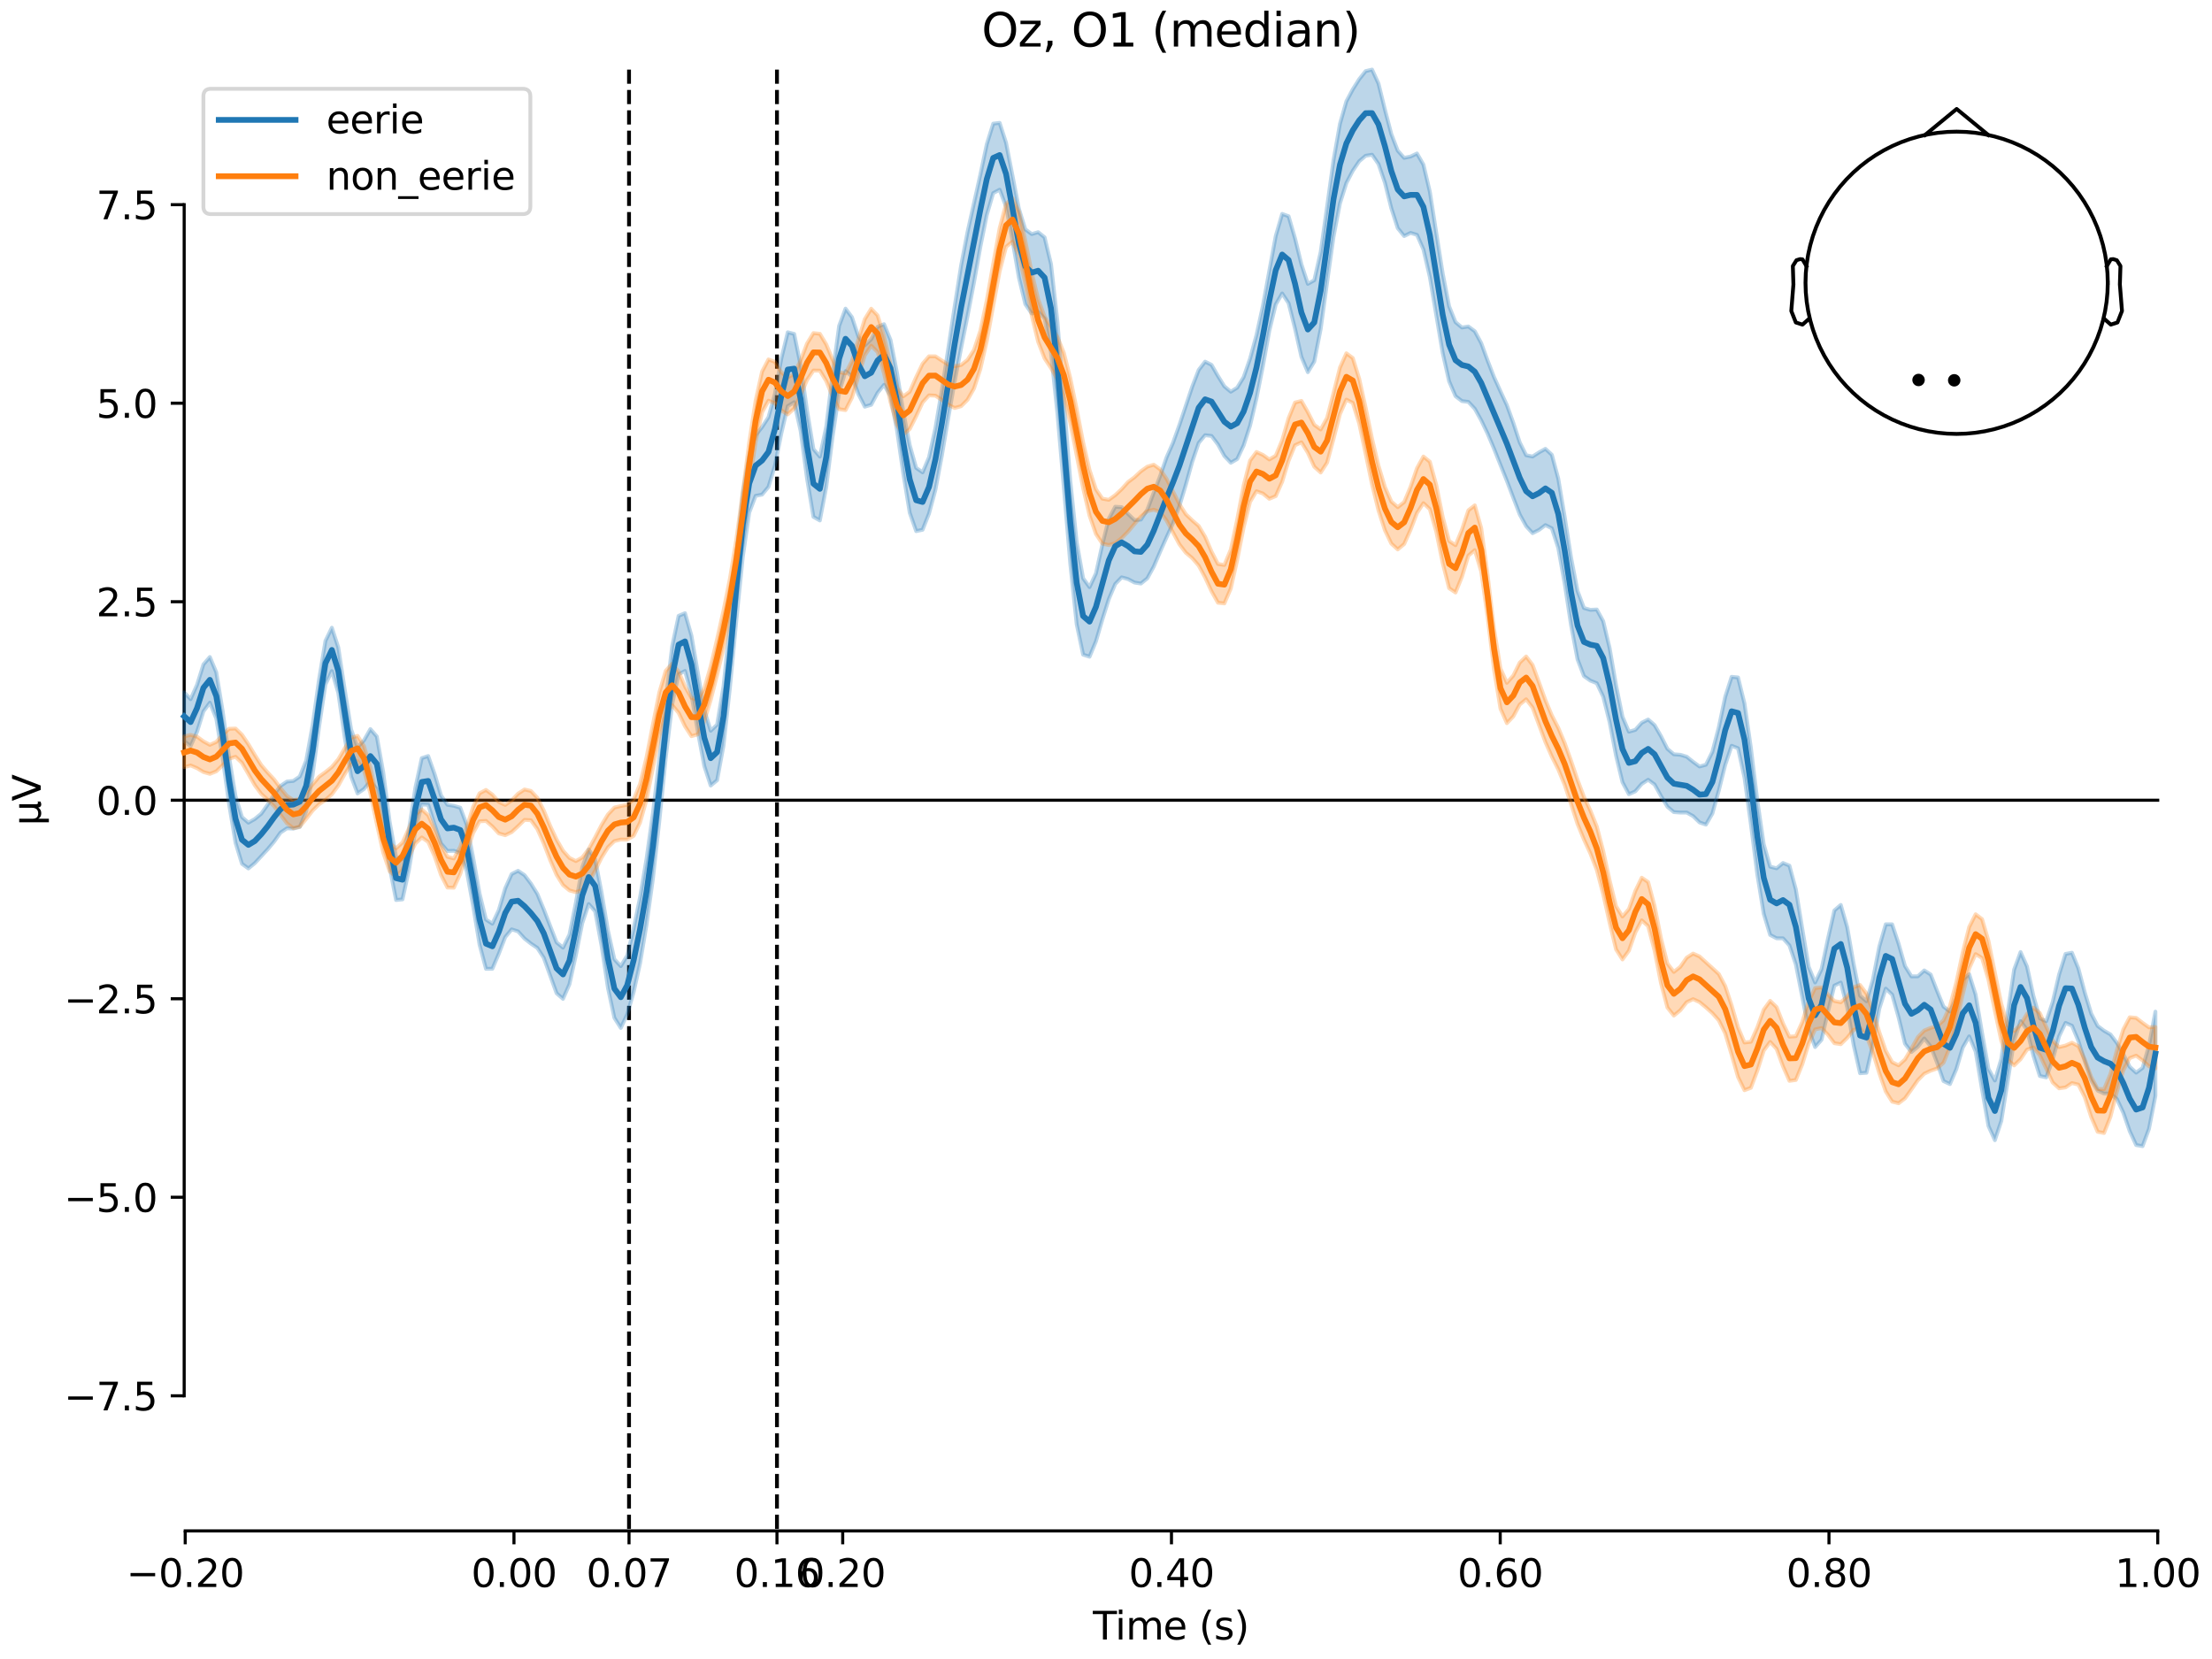 <?xml version="1.0" encoding="utf-8" standalone="no"?>
<!DOCTYPE svg PUBLIC "-//W3C//DTD SVG 1.1//EN"
  "http://www.w3.org/Graphics/SVG/1.1/DTD/svg11.dtd">
<svg xmlns:xlink="http://www.w3.org/1999/xlink" width="576pt" height="432pt" viewBox="0 0 576 432" xmlns="http://www.w3.org/2000/svg" version="1.1">
 <defs>
  <style type="text/css">*{stroke-linejoin: round; stroke-linecap: butt}</style>
 </defs>
 <g id="figure_1">
  <g id="patch_1">
   <path d="M 0 432 
L 576 432 
L 576 0 
L 0 0 
z
" style="fill: #ffffff"/>
  </g>
  <g id="axes_1">
   <g id="patch_2">
    <path d="M 47.961 398.644 
L 561.867 398.644 
L 561.867 18.118 
L 47.961 18.118 
L 47.961 398.644 
z
" style="fill: none; opacity: 0"/>
   </g>
   <g id="patch_3">
    <path d="M 47.961 363.463 
L 47.961 53.299 
" style="fill: none; stroke: #000000; stroke-width: 0.8; stroke-linejoin: miter; stroke-linecap: square"/>
   </g>
   <g id="LineCollection_1">
    <path d="M 163.797 18.118 
L 163.797 398.644 
" clip-path="url(#pe3624faded)" style="fill: none; stroke-dasharray: 3.7,1.6; stroke-dashoffset: 0; stroke: #000000"/>
    <path d="M 202.32 18.118 
L 202.32 398.644 
" clip-path="url(#pe3624faded)" style="fill: none; stroke-dasharray: 3.7,1.6; stroke-dashoffset: 0; stroke: #000000"/>
   </g>
   <g id="matplotlib.axis_1">
    <g id="xtick_1">
     <g id="line2d_1">
      <defs>
       <path id="mb57db131f6" d="M 0 0 
L 0 3.5 
" style="stroke: #000000; stroke-width: 0.8"/>
      </defs>
      <g>
       <use xlink:href="#mb57db131f6" x="48.229" y="398.644" style="stroke: #000000; stroke-width: 0.8"/>
      </g>
     </g>
     <g id="text_1">
      <!-- −0.20 -->
      <g transform="translate(32.906 413.242) scale(0.1 -0.1)">
       <defs>
        <path id="DejaVuSans-2212" d="M 678 2272 
L 4684 2272 
L 4684 1741 
L 678 1741 
L 678 2272 
z
" transform="scale(0.016)"/>
        <path id="DejaVuSans-30" d="M 2034 4250 
Q 1547 4250 1301 3770 
Q 1056 3291 1056 2328 
Q 1056 1369 1301 889 
Q 1547 409 2034 409 
Q 2525 409 2770 889 
Q 3016 1369 3016 2328 
Q 3016 3291 2770 3770 
Q 2525 4250 2034 4250 
z
M 2034 4750 
Q 2819 4750 3233 4129 
Q 3647 3509 3647 2328 
Q 3647 1150 3233 529 
Q 2819 -91 2034 -91 
Q 1250 -91 836 529 
Q 422 1150 422 2328 
Q 422 3509 836 4129 
Q 1250 4750 2034 4750 
z
" transform="scale(0.016)"/>
        <path id="DejaVuSans-2e" d="M 684 794 
L 1344 794 
L 1344 0 
L 684 0 
L 684 794 
z
" transform="scale(0.016)"/>
        <path id="DejaVuSans-32" d="M 1228 531 
L 3431 531 
L 3431 0 
L 469 0 
L 469 531 
Q 828 903 1448 1529 
Q 2069 2156 2228 2338 
Q 2531 2678 2651 2914 
Q 2772 3150 2772 3378 
Q 2772 3750 2511 3984 
Q 2250 4219 1831 4219 
Q 1534 4219 1204 4116 
Q 875 4013 500 3803 
L 500 4441 
Q 881 4594 1212 4672 
Q 1544 4750 1819 4750 
Q 2544 4750 2975 4387 
Q 3406 4025 3406 3419 
Q 3406 3131 3298 2873 
Q 3191 2616 2906 2266 
Q 2828 2175 2409 1742 
Q 1991 1309 1228 531 
z
" transform="scale(0.016)"/>
       </defs>
       <use xlink:href="#DejaVuSans-2212"/>
       <use xlink:href="#DejaVuSans-30" transform="translate(83.789 0)"/>
       <use xlink:href="#DejaVuSans-2e" transform="translate(147.412 0)"/>
       <use xlink:href="#DejaVuSans-32" transform="translate(179.199 0)"/>
       <use xlink:href="#DejaVuSans-30" transform="translate(242.822 0)"/>
      </g>
     </g>
    </g>
    <g id="xtick_2">
     <g id="line2d_2">
      <g>
       <use xlink:href="#mb57db131f6" x="133.835" y="398.644" style="stroke: #000000; stroke-width: 0.8"/>
      </g>
     </g>
     <g id="text_2">
      <!-- 0.00 -->
      <g transform="translate(122.702 413.242) scale(0.1 -0.1)">
       <use xlink:href="#DejaVuSans-30"/>
       <use xlink:href="#DejaVuSans-2e" transform="translate(63.623 0)"/>
       <use xlink:href="#DejaVuSans-30" transform="translate(95.41 0)"/>
       <use xlink:href="#DejaVuSans-30" transform="translate(159.033 0)"/>
      </g>
     </g>
    </g>
    <g id="xtick_3">
     <g id="line2d_3">
      <g>
       <use xlink:href="#mb57db131f6" x="163.797" y="398.644" style="stroke: #000000; stroke-width: 0.8"/>
      </g>
     </g>
     <g id="text_3">
      <!-- 0.07 -->
      <g transform="translate(152.664 413.242) scale(0.1 -0.1)">
       <defs>
        <path id="DejaVuSans-37" d="M 525 4666 
L 3525 4666 
L 3525 4397 
L 1831 0 
L 1172 0 
L 2766 4134 
L 525 4134 
L 525 4666 
z
" transform="scale(0.016)"/>
       </defs>
       <use xlink:href="#DejaVuSans-30"/>
       <use xlink:href="#DejaVuSans-2e" transform="translate(63.623 0)"/>
       <use xlink:href="#DejaVuSans-30" transform="translate(95.41 0)"/>
       <use xlink:href="#DejaVuSans-37" transform="translate(159.033 0)"/>
      </g>
     </g>
    </g>
    <g id="xtick_4">
     <g id="line2d_4">
      <g>
       <use xlink:href="#mb57db131f6" x="202.32" y="398.644" style="stroke: #000000; stroke-width: 0.8"/>
      </g>
     </g>
     <g id="text_4">
      <!-- 0.16 -->
      <g transform="translate(191.187 413.242) scale(0.1 -0.1)">
       <defs>
        <path id="DejaVuSans-31" d="M 794 531 
L 1825 531 
L 1825 4091 
L 703 3866 
L 703 4441 
L 1819 4666 
L 2450 4666 
L 2450 531 
L 3481 531 
L 3481 0 
L 794 0 
L 794 531 
z
" transform="scale(0.016)"/>
        <path id="DejaVuSans-36" d="M 2113 2584 
Q 1688 2584 1439 2293 
Q 1191 2003 1191 1497 
Q 1191 994 1439 701 
Q 1688 409 2113 409 
Q 2538 409 2786 701 
Q 3034 994 3034 1497 
Q 3034 2003 2786 2293 
Q 2538 2584 2113 2584 
z
M 3366 4563 
L 3366 3988 
Q 3128 4100 2886 4159 
Q 2644 4219 2406 4219 
Q 1781 4219 1451 3797 
Q 1122 3375 1075 2522 
Q 1259 2794 1537 2939 
Q 1816 3084 2150 3084 
Q 2853 3084 3261 2657 
Q 3669 2231 3669 1497 
Q 3669 778 3244 343 
Q 2819 -91 2113 -91 
Q 1303 -91 875 529 
Q 447 1150 447 2328 
Q 447 3434 972 4092 
Q 1497 4750 2381 4750 
Q 2619 4750 2861 4703 
Q 3103 4656 3366 4563 
z
" transform="scale(0.016)"/>
       </defs>
       <use xlink:href="#DejaVuSans-30"/>
       <use xlink:href="#DejaVuSans-2e" transform="translate(63.623 0)"/>
       <use xlink:href="#DejaVuSans-31" transform="translate(95.41 0)"/>
       <use xlink:href="#DejaVuSans-36" transform="translate(159.033 0)"/>
      </g>
     </g>
    </g>
    <g id="xtick_5">
     <g id="line2d_5">
      <g>
       <use xlink:href="#mb57db131f6" x="219.441" y="398.644" style="stroke: #000000; stroke-width: 0.8"/>
      </g>
     </g>
     <g id="text_5">
      <!-- 0.20 -->
      <g transform="translate(208.309 413.242) scale(0.1 -0.1)">
       <use xlink:href="#DejaVuSans-30"/>
       <use xlink:href="#DejaVuSans-2e" transform="translate(63.623 0)"/>
       <use xlink:href="#DejaVuSans-32" transform="translate(95.41 0)"/>
       <use xlink:href="#DejaVuSans-30" transform="translate(159.033 0)"/>
      </g>
     </g>
    </g>
    <g id="xtick_6">
     <g id="line2d_6">
      <g>
       <use xlink:href="#mb57db131f6" x="305.048" y="398.644" style="stroke: #000000; stroke-width: 0.8"/>
      </g>
     </g>
     <g id="text_6">
      <!-- 0.40 -->
      <g transform="translate(293.915 413.242) scale(0.1 -0.1)">
       <defs>
        <path id="DejaVuSans-34" d="M 2419 4116 
L 825 1625 
L 2419 1625 
L 2419 4116 
z
M 2253 4666 
L 3047 4666 
L 3047 1625 
L 3713 1625 
L 3713 1100 
L 3047 1100 
L 3047 0 
L 2419 0 
L 2419 1100 
L 313 1100 
L 313 1709 
L 2253 4666 
z
" transform="scale(0.016)"/>
       </defs>
       <use xlink:href="#DejaVuSans-30"/>
       <use xlink:href="#DejaVuSans-2e" transform="translate(63.623 0)"/>
       <use xlink:href="#DejaVuSans-34" transform="translate(95.41 0)"/>
       <use xlink:href="#DejaVuSans-30" transform="translate(159.033 0)"/>
      </g>
     </g>
    </g>
    <g id="xtick_7">
     <g id="line2d_7">
      <g>
       <use xlink:href="#mb57db131f6" x="390.654" y="398.644" style="stroke: #000000; stroke-width: 0.8"/>
      </g>
     </g>
     <g id="text_7">
      <!-- 0.60 -->
      <g transform="translate(379.521 413.242) scale(0.1 -0.1)">
       <use xlink:href="#DejaVuSans-30"/>
       <use xlink:href="#DejaVuSans-2e" transform="translate(63.623 0)"/>
       <use xlink:href="#DejaVuSans-36" transform="translate(95.41 0)"/>
       <use xlink:href="#DejaVuSans-30" transform="translate(159.033 0)"/>
      </g>
     </g>
    </g>
    <g id="xtick_8">
     <g id="line2d_8">
      <g>
       <use xlink:href="#mb57db131f6" x="476.261" y="398.644" style="stroke: #000000; stroke-width: 0.8"/>
      </g>
     </g>
     <g id="text_8">
      <!-- 0.80 -->
      <g transform="translate(465.128 413.242) scale(0.1 -0.1)">
       <defs>
        <path id="DejaVuSans-38" d="M 2034 2216 
Q 1584 2216 1326 1975 
Q 1069 1734 1069 1313 
Q 1069 891 1326 650 
Q 1584 409 2034 409 
Q 2484 409 2743 651 
Q 3003 894 3003 1313 
Q 3003 1734 2745 1975 
Q 2488 2216 2034 2216 
z
M 1403 2484 
Q 997 2584 770 2862 
Q 544 3141 544 3541 
Q 544 4100 942 4425 
Q 1341 4750 2034 4750 
Q 2731 4750 3128 4425 
Q 3525 4100 3525 3541 
Q 3525 3141 3298 2862 
Q 3072 2584 2669 2484 
Q 3125 2378 3379 2068 
Q 3634 1759 3634 1313 
Q 3634 634 3220 271 
Q 2806 -91 2034 -91 
Q 1263 -91 848 271 
Q 434 634 434 1313 
Q 434 1759 690 2068 
Q 947 2378 1403 2484 
z
M 1172 3481 
Q 1172 3119 1398 2916 
Q 1625 2713 2034 2713 
Q 2441 2713 2670 2916 
Q 2900 3119 2900 3481 
Q 2900 3844 2670 4047 
Q 2441 4250 2034 4250 
Q 1625 4250 1398 4047 
Q 1172 3844 1172 3481 
z
" transform="scale(0.016)"/>
       </defs>
       <use xlink:href="#DejaVuSans-30"/>
       <use xlink:href="#DejaVuSans-2e" transform="translate(63.623 0)"/>
       <use xlink:href="#DejaVuSans-38" transform="translate(95.41 0)"/>
       <use xlink:href="#DejaVuSans-30" transform="translate(159.033 0)"/>
      </g>
     </g>
    </g>
    <g id="xtick_9">
     <g id="line2d_9">
      <g>
       <use xlink:href="#mb57db131f6" x="561.867" y="398.644" style="stroke: #000000; stroke-width: 0.8"/>
      </g>
     </g>
     <g id="text_9">
      <!-- 1.00 -->
      <g transform="translate(550.734 413.242) scale(0.1 -0.1)">
       <use xlink:href="#DejaVuSans-31"/>
       <use xlink:href="#DejaVuSans-2e" transform="translate(63.623 0)"/>
       <use xlink:href="#DejaVuSans-30" transform="translate(95.41 0)"/>
       <use xlink:href="#DejaVuSans-30" transform="translate(159.033 0)"/>
      </g>
     </g>
    </g>
    <g id="text_10">
     <!-- Time (s) -->
     <g transform="translate(284.585 426.92) scale(0.1 -0.1)">
      <defs>
       <path id="DejaVuSans-54" d="M -19 4666 
L 3928 4666 
L 3928 4134 
L 2272 4134 
L 2272 0 
L 1638 0 
L 1638 4134 
L -19 4134 
L -19 4666 
z
" transform="scale(0.016)"/>
       <path id="DejaVuSans-69" d="M 603 3500 
L 1178 3500 
L 1178 0 
L 603 0 
L 603 3500 
z
M 603 4863 
L 1178 4863 
L 1178 4134 
L 603 4134 
L 603 4863 
z
" transform="scale(0.016)"/>
       <path id="DejaVuSans-6d" d="M 3328 2828 
Q 3544 3216 3844 3400 
Q 4144 3584 4550 3584 
Q 5097 3584 5394 3201 
Q 5691 2819 5691 2113 
L 5691 0 
L 5113 0 
L 5113 2094 
Q 5113 2597 4934 2840 
Q 4756 3084 4391 3084 
Q 3944 3084 3684 2787 
Q 3425 2491 3425 1978 
L 3425 0 
L 2847 0 
L 2847 2094 
Q 2847 2600 2669 2842 
Q 2491 3084 2119 3084 
Q 1678 3084 1418 2786 
Q 1159 2488 1159 1978 
L 1159 0 
L 581 0 
L 581 3500 
L 1159 3500 
L 1159 2956 
Q 1356 3278 1631 3431 
Q 1906 3584 2284 3584 
Q 2666 3584 2933 3390 
Q 3200 3197 3328 2828 
z
" transform="scale(0.016)"/>
       <path id="DejaVuSans-65" d="M 3597 1894 
L 3597 1613 
L 953 1613 
Q 991 1019 1311 708 
Q 1631 397 2203 397 
Q 2534 397 2845 478 
Q 3156 559 3463 722 
L 3463 178 
Q 3153 47 2828 -22 
Q 2503 -91 2169 -91 
Q 1331 -91 842 396 
Q 353 884 353 1716 
Q 353 2575 817 3079 
Q 1281 3584 2069 3584 
Q 2775 3584 3186 3129 
Q 3597 2675 3597 1894 
z
M 3022 2063 
Q 3016 2534 2758 2815 
Q 2500 3097 2075 3097 
Q 1594 3097 1305 2825 
Q 1016 2553 972 2059 
L 3022 2063 
z
" transform="scale(0.016)"/>
       <path id="DejaVuSans-20" transform="scale(0.016)"/>
       <path id="DejaVuSans-28" d="M 1984 4856 
Q 1566 4138 1362 3434 
Q 1159 2731 1159 2009 
Q 1159 1288 1364 580 
Q 1569 -128 1984 -844 
L 1484 -844 
Q 1016 -109 783 600 
Q 550 1309 550 2009 
Q 550 2706 781 3412 
Q 1013 4119 1484 4856 
L 1984 4856 
z
" transform="scale(0.016)"/>
       <path id="DejaVuSans-73" d="M 2834 3397 
L 2834 2853 
Q 2591 2978 2328 3040 
Q 2066 3103 1784 3103 
Q 1356 3103 1142 2972 
Q 928 2841 928 2578 
Q 928 2378 1081 2264 
Q 1234 2150 1697 2047 
L 1894 2003 
Q 2506 1872 2764 1633 
Q 3022 1394 3022 966 
Q 3022 478 2636 193 
Q 2250 -91 1575 -91 
Q 1294 -91 989 -36 
Q 684 19 347 128 
L 347 722 
Q 666 556 975 473 
Q 1284 391 1588 391 
Q 1994 391 2212 530 
Q 2431 669 2431 922 
Q 2431 1156 2273 1281 
Q 2116 1406 1581 1522 
L 1381 1569 
Q 847 1681 609 1914 
Q 372 2147 372 2553 
Q 372 3047 722 3315 
Q 1072 3584 1716 3584 
Q 2034 3584 2315 3537 
Q 2597 3491 2834 3397 
z
" transform="scale(0.016)"/>
       <path id="DejaVuSans-29" d="M 513 4856 
L 1013 4856 
Q 1481 4119 1714 3412 
Q 1947 2706 1947 2009 
Q 1947 1309 1714 600 
Q 1481 -109 1013 -844 
L 513 -844 
Q 928 -128 1133 580 
Q 1338 1288 1338 2009 
Q 1338 2731 1133 3434 
Q 928 4138 513 4856 
z
" transform="scale(0.016)"/>
      </defs>
      <use xlink:href="#DejaVuSans-54"/>
      <use xlink:href="#DejaVuSans-69" transform="translate(57.959 0)"/>
      <use xlink:href="#DejaVuSans-6d" transform="translate(85.742 0)"/>
      <use xlink:href="#DejaVuSans-65" transform="translate(183.154 0)"/>
      <use xlink:href="#DejaVuSans-20" transform="translate(244.678 0)"/>
      <use xlink:href="#DejaVuSans-28" transform="translate(276.465 0)"/>
      <use xlink:href="#DejaVuSans-73" transform="translate(315.479 0)"/>
      <use xlink:href="#DejaVuSans-29" transform="translate(367.578 0)"/>
     </g>
    </g>
   </g>
   <g id="matplotlib.axis_2">
    <g id="ytick_1">
     <g id="line2d_10">
      <defs>
       <path id="m82d0dcc8b1" d="M 0 0 
L -3.5 0 
" style="stroke: #000000; stroke-width: 0.8"/>
      </defs>
      <g>
       <use xlink:href="#m82d0dcc8b1" x="47.961" y="363.463" style="stroke: #000000; stroke-width: 0.8"/>
      </g>
     </g>
     <g id="text_11">
      <!-- −7.5 -->
      <g transform="translate(16.678 367.262) scale(0.1 -0.1)">
       <defs>
        <path id="DejaVuSans-35" d="M 691 4666 
L 3169 4666 
L 3169 4134 
L 1269 4134 
L 1269 2991 
Q 1406 3038 1543 3061 
Q 1681 3084 1819 3084 
Q 2600 3084 3056 2656 
Q 3513 2228 3513 1497 
Q 3513 744 3044 326 
Q 2575 -91 1722 -91 
Q 1428 -91 1123 -41 
Q 819 9 494 109 
L 494 744 
Q 775 591 1075 516 
Q 1375 441 1709 441 
Q 2250 441 2565 725 
Q 2881 1009 2881 1497 
Q 2881 1984 2565 2268 
Q 2250 2553 1709 2553 
Q 1456 2553 1204 2497 
Q 953 2441 691 2322 
L 691 4666 
z
" transform="scale(0.016)"/>
       </defs>
       <use xlink:href="#DejaVuSans-2212"/>
       <use xlink:href="#DejaVuSans-37" transform="translate(83.789 0)"/>
       <use xlink:href="#DejaVuSans-2e" transform="translate(147.412 0)"/>
       <use xlink:href="#DejaVuSans-35" transform="translate(179.199 0)"/>
      </g>
     </g>
    </g>
    <g id="ytick_2">
     <g id="line2d_11">
      <g>
       <use xlink:href="#m82d0dcc8b1" x="47.961" y="311.769" style="stroke: #000000; stroke-width: 0.8"/>
      </g>
     </g>
     <g id="text_12">
      <!-- −5.0 -->
      <g transform="translate(16.678 315.568) scale(0.1 -0.1)">
       <use xlink:href="#DejaVuSans-2212"/>
       <use xlink:href="#DejaVuSans-35" transform="translate(83.789 0)"/>
       <use xlink:href="#DejaVuSans-2e" transform="translate(147.412 0)"/>
       <use xlink:href="#DejaVuSans-30" transform="translate(179.199 0)"/>
      </g>
     </g>
    </g>
    <g id="ytick_3">
     <g id="line2d_12">
      <g>
       <use xlink:href="#m82d0dcc8b1" x="47.961" y="260.075" style="stroke: #000000; stroke-width: 0.8"/>
      </g>
     </g>
     <g id="text_13">
      <!-- −2.5 -->
      <g transform="translate(16.678 263.874) scale(0.1 -0.1)">
       <use xlink:href="#DejaVuSans-2212"/>
       <use xlink:href="#DejaVuSans-32" transform="translate(83.789 0)"/>
       <use xlink:href="#DejaVuSans-2e" transform="translate(147.412 0)"/>
       <use xlink:href="#DejaVuSans-35" transform="translate(179.199 0)"/>
      </g>
     </g>
    </g>
    <g id="ytick_4">
     <g id="line2d_13">
      <g>
       <use xlink:href="#m82d0dcc8b1" x="47.961" y="208.381" style="stroke: #000000; stroke-width: 0.8"/>
      </g>
     </g>
     <g id="text_14">
      <!-- 0.0 -->
      <g transform="translate(25.058 212.18) scale(0.1 -0.1)">
       <use xlink:href="#DejaVuSans-30"/>
       <use xlink:href="#DejaVuSans-2e" transform="translate(63.623 0)"/>
       <use xlink:href="#DejaVuSans-30" transform="translate(95.41 0)"/>
      </g>
     </g>
    </g>
    <g id="ytick_5">
     <g id="line2d_14">
      <g>
       <use xlink:href="#m82d0dcc8b1" x="47.961" y="156.687" style="stroke: #000000; stroke-width: 0.8"/>
      </g>
     </g>
     <g id="text_15">
      <!-- 2.5 -->
      <g transform="translate(25.058 160.486) scale(0.1 -0.1)">
       <use xlink:href="#DejaVuSans-32"/>
       <use xlink:href="#DejaVuSans-2e" transform="translate(63.623 0)"/>
       <use xlink:href="#DejaVuSans-35" transform="translate(95.41 0)"/>
      </g>
     </g>
    </g>
    <g id="ytick_6">
     <g id="line2d_15">
      <g>
       <use xlink:href="#m82d0dcc8b1" x="47.961" y="104.993" style="stroke: #000000; stroke-width: 0.8"/>
      </g>
     </g>
     <g id="text_16">
      <!-- 5.0 -->
      <g transform="translate(25.058 108.792) scale(0.1 -0.1)">
       <use xlink:href="#DejaVuSans-35"/>
       <use xlink:href="#DejaVuSans-2e" transform="translate(63.623 0)"/>
       <use xlink:href="#DejaVuSans-30" transform="translate(95.41 0)"/>
      </g>
     </g>
    </g>
    <g id="ytick_7">
     <g id="line2d_16">
      <g>
       <use xlink:href="#m82d0dcc8b1" x="47.961" y="53.299" style="stroke: #000000; stroke-width: 0.8"/>
      </g>
     </g>
     <g id="text_17">
      <!-- 7.5 -->
      <g transform="translate(25.058 57.098) scale(0.1 -0.1)">
       <use xlink:href="#DejaVuSans-37"/>
       <use xlink:href="#DejaVuSans-2e" transform="translate(63.623 0)"/>
       <use xlink:href="#DejaVuSans-35" transform="translate(95.41 0)"/>
      </g>
     </g>
    </g>
    <g id="text_18">
     <!-- µV -->
     <g transform="translate(10.599 214.982) rotate(-90) scale(0.1 -0.1)">
      <defs>
       <path id="DejaVuSans-b5" d="M 544 -1331 
L 544 3500 
L 1119 3500 
L 1119 1325 
Q 1119 872 1334 640 
Q 1550 409 1972 409 
Q 2434 409 2667 671 
Q 2900 934 2900 1459 
L 2900 3500 
L 3475 3500 
L 3475 806 
Q 3475 619 3529 530 
Q 3584 441 3700 441 
Q 3728 441 3778 458 
Q 3828 475 3916 513 
L 3916 50 
Q 3788 -22 3673 -56 
Q 3559 -91 3450 -91 
Q 3234 -91 3106 31 
Q 2978 153 2931 403 
Q 2775 156 2548 32 
Q 2322 -91 2016 -91 
Q 1697 -91 1473 31 
Q 1250 153 1119 397 
L 1119 -1331 
L 544 -1331 
z
" transform="scale(0.016)"/>
       <path id="DejaVuSans-56" d="M 1831 0 
L 50 4666 
L 709 4666 
L 2188 738 
L 3669 4666 
L 4325 4666 
L 2547 0 
L 1831 0 
z
" transform="scale(0.016)"/>
      </defs>
      <use xlink:href="#DejaVuSans-b5"/>
      <use xlink:href="#DejaVuSans-56" transform="translate(63.623 0)"/>
     </g>
    </g>
   </g>
   <g id="patch_4">
    <path d="M 48.229 398.644 
L 561.867 398.644 
" style="fill: none; stroke: #000000; stroke-width: 0.8; stroke-linejoin: miter; stroke-linecap: square"/>
   </g>
   <g id="patch_5">
    <path d="M 47.961 208.381 
L 561.867 208.381 
" style="fill: none; stroke: #000000; stroke-width: 0.8; stroke-linejoin: miter; stroke-linecap: square"/>
   </g>
   <g id="text_19">
    <!-- Oz, O1 (median) -->
    <g transform="translate(255.607 12.118) scale(0.12 -0.12)">
     <defs>
      <path id="DejaVuSans-4f" d="M 2522 4238 
Q 1834 4238 1429 3725 
Q 1025 3213 1025 2328 
Q 1025 1447 1429 934 
Q 1834 422 2522 422 
Q 3209 422 3611 934 
Q 4013 1447 4013 2328 
Q 4013 3213 3611 3725 
Q 3209 4238 2522 4238 
z
M 2522 4750 
Q 3503 4750 4090 4092 
Q 4678 3434 4678 2328 
Q 4678 1225 4090 567 
Q 3503 -91 2522 -91 
Q 1538 -91 948 565 
Q 359 1222 359 2328 
Q 359 3434 948 4092 
Q 1538 4750 2522 4750 
z
" transform="scale(0.016)"/>
      <path id="DejaVuSans-7a" d="M 353 3500 
L 3084 3500 
L 3084 2975 
L 922 459 
L 3084 459 
L 3084 0 
L 275 0 
L 275 525 
L 2438 3041 
L 353 3041 
L 353 3500 
z
" transform="scale(0.016)"/>
      <path id="DejaVuSans-2c" d="M 750 794 
L 1409 794 
L 1409 256 
L 897 -744 
L 494 -744 
L 750 256 
L 750 794 
z
" transform="scale(0.016)"/>
      <path id="DejaVuSans-64" d="M 2906 2969 
L 2906 4863 
L 3481 4863 
L 3481 0 
L 2906 0 
L 2906 525 
Q 2725 213 2448 61 
Q 2172 -91 1784 -91 
Q 1150 -91 751 415 
Q 353 922 353 1747 
Q 353 2572 751 3078 
Q 1150 3584 1784 3584 
Q 2172 3584 2448 3432 
Q 2725 3281 2906 2969 
z
M 947 1747 
Q 947 1113 1208 752 
Q 1469 391 1925 391 
Q 2381 391 2643 752 
Q 2906 1113 2906 1747 
Q 2906 2381 2643 2742 
Q 2381 3103 1925 3103 
Q 1469 3103 1208 2742 
Q 947 2381 947 1747 
z
" transform="scale(0.016)"/>
      <path id="DejaVuSans-61" d="M 2194 1759 
Q 1497 1759 1228 1600 
Q 959 1441 959 1056 
Q 959 750 1161 570 
Q 1363 391 1709 391 
Q 2188 391 2477 730 
Q 2766 1069 2766 1631 
L 2766 1759 
L 2194 1759 
z
M 3341 1997 
L 3341 0 
L 2766 0 
L 2766 531 
Q 2569 213 2275 61 
Q 1981 -91 1556 -91 
Q 1019 -91 701 211 
Q 384 513 384 1019 
Q 384 1609 779 1909 
Q 1175 2209 1959 2209 
L 2766 2209 
L 2766 2266 
Q 2766 2663 2505 2880 
Q 2244 3097 1772 3097 
Q 1472 3097 1187 3025 
Q 903 2953 641 2809 
L 641 3341 
Q 956 3463 1253 3523 
Q 1550 3584 1831 3584 
Q 2591 3584 2966 3190 
Q 3341 2797 3341 1997 
z
" transform="scale(0.016)"/>
      <path id="DejaVuSans-6e" d="M 3513 2113 
L 3513 0 
L 2938 0 
L 2938 2094 
Q 2938 2591 2744 2837 
Q 2550 3084 2163 3084 
Q 1697 3084 1428 2787 
Q 1159 2491 1159 1978 
L 1159 0 
L 581 0 
L 581 3500 
L 1159 3500 
L 1159 2956 
Q 1366 3272 1645 3428 
Q 1925 3584 2291 3584 
Q 2894 3584 3203 3211 
Q 3513 2838 3513 2113 
z
" transform="scale(0.016)"/>
     </defs>
     <use xlink:href="#DejaVuSans-4f"/>
     <use xlink:href="#DejaVuSans-7a" transform="translate(78.711 0)"/>
     <use xlink:href="#DejaVuSans-2c" transform="translate(131.201 0)"/>
     <use xlink:href="#DejaVuSans-20" transform="translate(162.988 0)"/>
     <use xlink:href="#DejaVuSans-4f" transform="translate(194.775 0)"/>
     <use xlink:href="#DejaVuSans-31" transform="translate(273.486 0)"/>
     <use xlink:href="#DejaVuSans-20" transform="translate(337.109 0)"/>
     <use xlink:href="#DejaVuSans-28" transform="translate(368.896 0)"/>
     <use xlink:href="#DejaVuSans-6d" transform="translate(407.91 0)"/>
     <use xlink:href="#DejaVuSans-65" transform="translate(505.322 0)"/>
     <use xlink:href="#DejaVuSans-64" transform="translate(566.846 0)"/>
     <use xlink:href="#DejaVuSans-69" transform="translate(630.322 0)"/>
     <use xlink:href="#DejaVuSans-61" transform="translate(658.105 0)"/>
     <use xlink:href="#DejaVuSans-6e" transform="translate(719.385 0)"/>
     <use xlink:href="#DejaVuSans-29" transform="translate(782.764 0)"/>
    </g>
   </g>
   <g id="legend_1">
    <g id="patch_6">
     <path d="M 54.961 55.753 
L 136.103 55.753 
Q 138.103 55.753 138.103 53.753 
L 138.103 25.118 
Q 138.103 23.118 136.103 23.118 
L 54.961 23.118 
Q 52.961 23.118 52.961 25.118 
L 52.961 53.753 
Q 52.961 55.753 54.961 55.753 
z
" style="fill: #ffffff; opacity: 0.8; stroke: #cccccc; stroke-linejoin: miter"/>
    </g>
    <g id="line2d_17">
     <path d="M 56.961 31.217 
L 66.961 31.217 
L 76.961 31.217 
" style="fill: none; stroke: #1f77b4; stroke-width: 1.5; stroke-linecap: square"/>
    </g>
    <g id="text_20">
     <!-- eerie -->
     <g transform="translate(84.961 34.717) scale(0.1 -0.1)">
      <defs>
       <path id="DejaVuSans-72" d="M 2631 2963 
Q 2534 3019 2420 3045 
Q 2306 3072 2169 3072 
Q 1681 3072 1420 2755 
Q 1159 2438 1159 1844 
L 1159 0 
L 581 0 
L 581 3500 
L 1159 3500 
L 1159 2956 
Q 1341 3275 1631 3429 
Q 1922 3584 2338 3584 
Q 2397 3584 2469 3576 
Q 2541 3569 2628 3553 
L 2631 2963 
z
" transform="scale(0.016)"/>
      </defs>
      <use xlink:href="#DejaVuSans-65"/>
      <use xlink:href="#DejaVuSans-65" transform="translate(61.523 0)"/>
      <use xlink:href="#DejaVuSans-72" transform="translate(123.047 0)"/>
      <use xlink:href="#DejaVuSans-69" transform="translate(164.16 0)"/>
      <use xlink:href="#DejaVuSans-65" transform="translate(191.943 0)"/>
     </g>
    </g>
    <g id="line2d_18">
     <path d="M 56.961 45.895 
L 66.961 45.895 
L 76.961 45.895 
" style="fill: none; stroke: #ff7f0e; stroke-width: 1.5; stroke-linecap: square"/>
    </g>
    <g id="text_21">
     <!-- non_eerie -->
     <g transform="translate(84.961 49.395) scale(0.1 -0.1)">
      <defs>
       <path id="DejaVuSans-6f" d="M 1959 3097 
Q 1497 3097 1228 2736 
Q 959 2375 959 1747 
Q 959 1119 1226 758 
Q 1494 397 1959 397 
Q 2419 397 2687 759 
Q 2956 1122 2956 1747 
Q 2956 2369 2687 2733 
Q 2419 3097 1959 3097 
z
M 1959 3584 
Q 2709 3584 3137 3096 
Q 3566 2609 3566 1747 
Q 3566 888 3137 398 
Q 2709 -91 1959 -91 
Q 1206 -91 779 398 
Q 353 888 353 1747 
Q 353 2609 779 3096 
Q 1206 3584 1959 3584 
z
" transform="scale(0.016)"/>
       <path id="DejaVuSans-5f" d="M 3263 -1063 
L 3263 -1509 
L -63 -1509 
L -63 -1063 
L 3263 -1063 
z
" transform="scale(0.016)"/>
      </defs>
      <use xlink:href="#DejaVuSans-6e"/>
      <use xlink:href="#DejaVuSans-6f" transform="translate(63.379 0)"/>
      <use xlink:href="#DejaVuSans-6e" transform="translate(124.561 0)"/>
      <use xlink:href="#DejaVuSans-5f" transform="translate(187.939 0)"/>
      <use xlink:href="#DejaVuSans-65" transform="translate(237.939 0)"/>
      <use xlink:href="#DejaVuSans-65" transform="translate(299.463 0)"/>
      <use xlink:href="#DejaVuSans-72" transform="translate(360.986 0)"/>
      <use xlink:href="#DejaVuSans-69" transform="translate(402.1 0)"/>
      <use xlink:href="#DejaVuSans-65" transform="translate(429.883 0)"/>
     </g>
    </g>
   </g>
   <g id="FillBetweenPolyCollection_1">
    <defs>
     <path id="mb84170b3f4" d="M 47.961 -251.732 
L 47.961 -239.024 
L 49.633 -237.719 
L 51.305 -241.428 
L 52.977 -246.753 
L 54.649 -249.024 
L 56.321 -244.872 
L 57.993 -234.503 
L 59.665 -222.513 
L 61.337 -212.528 
L 63.009 -207.061 
L 64.681 -205.86 
L 66.353 -207.238 
L 68.025 -209.037 
L 69.697 -210.843 
L 71.369 -212.836 
L 73.041 -215.189 
L 74.713 -216.305 
L 76.385 -216.235 
L 78.057 -216.663 
L 79.729 -220.716 
L 81.401 -230.188 
L 83.073 -242.647 
L 84.745 -253.774 
L 86.417 -257.253 
L 88.089 -251.555 
L 89.761 -240.026 
L 91.433 -229.812 
L 93.105 -225.385 
L 94.777 -226.552 
L 96.449 -228.574 
L 98.121 -226.504 
L 99.793 -218.002 
L 101.465 -206.122 
L 103.137 -197.634 
L 104.809 -197.803 
L 106.481 -205.448 
L 108.153 -215.669 
L 109.825 -222.519 
L 111.497 -222.439 
L 113.169 -217.281 
L 114.841 -212.361 
L 116.513 -210.402 
L 118.185 -210.451 
L 119.857 -209.847 
L 121.529 -205.205 
L 123.201 -196.098 
L 124.873 -186.025 
L 126.545 -179.717 
L 128.217 -179.74 
L 129.889 -183.65 
L 131.561 -187.968 
L 133.233 -189.99 
L 134.905 -189.466 
L 136.577 -187.606 
L 138.249 -186.288 
L 139.921 -185.165 
L 141.593 -182.594 
L 143.265 -177.959 
L 144.937 -173.349 
L 146.609 -171.897 
L 148.281 -175.698 
L 149.953 -183.246 
L 151.625 -191.615 
L 153.297 -196.586 
L 154.969 -194.705 
L 156.641 -185.744 
L 158.313 -174.699 
L 159.985 -166.95 
L 161.657 -164.329 
L 163.329 -167.87 
L 165.001 -173.646 
L 166.673 -181.165 
L 168.345 -191.14 
L 170.017 -203.148 
L 171.689 -218.195 
L 173.361 -234.691 
L 175.033 -248.635 
L 176.705 -256.422 
L 178.377 -257.287 
L 180.049 -251.083 
L 181.721 -241.396 
L 183.393 -232.524 
L 185.065 -227.442 
L 186.737 -228.824 
L 188.409 -237.882 
L 190.081 -253.017 
L 191.753 -270.607 
L 193.425 -286.988 
L 195.097 -298.521 
L 196.769 -302.884 
L 198.441 -303.211 
L 200.113 -305.223 
L 201.785 -310.766 
L 203.457 -319.123 
L 205.129 -326.247 
L 206.801 -327.265 
L 208.473 -319.833 
L 210.145 -307.401 
L 211.817 -297.41 
L 213.489 -296.473 
L 215.161 -305.245 
L 216.833 -318.491 
L 218.505 -329.747 
L 220.177 -335.355 
L 221.849 -334.019 
L 223.521 -329.375 
L 225.193 -326.095 
L 226.865 -326.599 
L 228.537 -329.729 
L 230.209 -331.798 
L 231.881 -328.831 
L 233.553 -320.132 
L 235.225 -308.607 
L 236.897 -298.45 
L 238.569 -293.692 
L 240.241 -294.048 
L 241.913 -298.254 
L 243.585 -304.453 
L 245.257 -313.343 
L 246.929 -323.188 
L 248.601 -332.609 
L 250.273 -341.374 
L 251.945 -349.686 
L 253.617 -358.402 
L 255.289 -367.728 
L 256.961 -376.037 
L 258.633 -381.716 
L 260.305 -382.602 
L 261.977 -378.179 
L 263.649 -369.371 
L 265.321 -359.718 
L 266.993 -352.78 
L 268.665 -350.36 
L 270.337 -350.796 
L 272.009 -349.056 
L 273.681 -340.101 
L 275.353 -324.338 
L 277.025 -305.013 
L 278.697 -285.221 
L 280.369 -269.43 
L 282.041 -261.529 
L 283.713 -260.993 
L 285.385 -264.998 
L 287.057 -270.679 
L 288.729 -275.981 
L 290.401 -279.917 
L 292.073 -281.66 
L 293.745 -281.201 
L 295.417 -280.31 
L 297.089 -280.044 
L 298.761 -281.395 
L 300.433 -284.455 
L 302.105 -288.339 
L 303.777 -292.088 
L 305.449 -295.742 
L 307.121 -300.243 
L 308.793 -305.787 
L 310.465 -311.758 
L 312.137 -316.668 
L 313.809 -318.679 
L 315.481 -318.476 
L 317.153 -316.268 
L 318.825 -313.251 
L 320.497 -311.496 
L 322.169 -312.464 
L 323.841 -316.012 
L 325.513 -321.168 
L 327.185 -328.26 
L 328.857 -336.656 
L 330.529 -345.853 
L 332.201 -352.713 
L 333.873 -355.577 
L 335.545 -353.05 
L 337.217 -346.45 
L 338.889 -339.054 
L 340.561 -335.083 
L 342.233 -337.845 
L 343.905 -346.327 
L 345.577 -358.477 
L 347.249 -370.352 
L 348.921 -379.02 
L 350.593 -384.327 
L 352.265 -387.53 
L 353.937 -390.005 
L 355.609 -391.439 
L 357.281 -391.713 
L 358.953 -389.297 
L 360.625 -384.43 
L 362.297 -377.762 
L 363.969 -372.583 
L 365.641 -370.529 
L 367.313 -371.35 
L 368.985 -370.839 
L 370.657 -367.041 
L 372.329 -359.845 
L 374.001 -349.946 
L 375.673 -340.102 
L 377.345 -332.707 
L 379.017 -328.839 
L 380.689 -327.552 
L 382.361 -327.347 
L 384.033 -325.556 
L 385.705 -322.543 
L 387.377 -319.061 
L 389.049 -315.121 
L 390.721 -310.923 
L 392.393 -306.764 
L 394.065 -302.362 
L 395.737 -298.027 
L 397.409 -294.976 
L 399.081 -293.168 
L 400.753 -294.009 
L 402.425 -295.265 
L 404.097 -294.43 
L 405.769 -289.291 
L 407.441 -280.002 
L 409.113 -269.154 
L 410.785 -260.314 
L 412.457 -255.943 
L 414.129 -254.76 
L 415.801 -254.088 
L 417.473 -250.575 
L 419.145 -243.936 
L 420.817 -235.221 
L 422.489 -228.302 
L 424.161 -225.181 
L 425.833 -225.936 
L 427.505 -227.868 
L 429.177 -228.95 
L 430.849 -227.712 
L 432.521 -224.721 
L 434.193 -221.929 
L 435.865 -220.529 
L 437.537 -220.406 
L 439.209 -220.415 
L 440.881 -219.484 
L 442.553 -217.843 
L 444.225 -217.268 
L 445.897 -220.145 
L 447.569 -226.125 
L 449.241 -232.803 
L 450.913 -237.802 
L 452.585 -237.151 
L 454.257 -229.503 
L 455.929 -217.372 
L 457.601 -204.276 
L 459.273 -194.053 
L 460.945 -188.542 
L 462.617 -187.669 
L 464.289 -187.66 
L 465.961 -185.82 
L 467.633 -180.867 
L 469.305 -172.403 
L 470.977 -163.857 
L 472.649 -159.347 
L 474.321 -161.227 
L 475.993 -168.48 
L 477.665 -175.351 
L 479.337 -176.14 
L 481.009 -169.668 
L 482.681 -159.907 
L 484.353 -152.533 
L 486.025 -152.654 
L 487.697 -159.989 
L 489.369 -169.325 
L 491.041 -174.556 
L 492.713 -172.99 
L 494.385 -167.075 
L 496.057 -160.214 
L 497.729 -158.057 
L 499.401 -159.407 
L 501.073 -161.583 
L 502.745 -159.521 
L 504.417 -155.246 
L 506.089 -150.486 
L 507.761 -149.699 
L 509.433 -153.619 
L 511.105 -159.218 
L 512.777 -162.132 
L 514.449 -158.169 
L 516.121 -148.297 
L 517.793 -138.778 
L 519.465 -135.094 
L 521.137 -140.105 
L 522.809 -150.536 
L 524.481 -161.045 
L 526.153 -166.085 
L 527.825 -163.877 
L 529.497 -157.086 
L 531.169 -151.81 
L 532.841 -151.451 
L 534.513 -156.033 
L 536.185 -162.154 
L 537.857 -165.637 
L 539.529 -164.907 
L 541.201 -160.948 
L 542.873 -155.624 
L 544.545 -150.674 
L 546.217 -148.016 
L 547.889 -147.231 
L 549.561 -147.26 
L 551.233 -145.815 
L 552.905 -142.24 
L 554.577 -137.44 
L 556.249 -133.827 
L 557.921 -133.541 
L 559.593 -138.052 
L 561.265 -146.649 
L 561.265 -168.575 
L 561.265 -168.575 
L 559.593 -159.793 
L 557.921 -153.917 
L 556.249 -152.683 
L 554.577 -154.21 
L 552.905 -157.484 
L 551.233 -160.427 
L 549.561 -162.635 
L 547.889 -163.603 
L 546.217 -164.852 
L 544.545 -168.078 
L 542.873 -173.558 
L 541.201 -179.842 
L 539.529 -183.916 
L 537.857 -183.598 
L 536.185 -178.26 
L 534.513 -171.093 
L 532.841 -166.076 
L 531.169 -166.808 
L 529.497 -172.69 
L 527.825 -180.35 
L 526.153 -184.085 
L 524.481 -179.537 
L 522.809 -168.313 
L 521.137 -156.279 
L 519.465 -150.639 
L 517.793 -153.69 
L 516.121 -163.052 
L 514.449 -172.994 
L 512.777 -178.303 
L 511.105 -176.935 
L 509.433 -172.033 
L 507.761 -168.606 
L 506.089 -169.885 
L 504.417 -173.961 
L 502.745 -178.239 
L 501.073 -179.3 
L 499.401 -177.771 
L 497.729 -177.76 
L 496.057 -180.445 
L 494.385 -186.287 
L 492.713 -191.309 
L 491.041 -191.314 
L 489.369 -185.528 
L 487.697 -176.919 
L 486.025 -171.269 
L 484.353 -172.729 
L 482.681 -181.032 
L 481.009 -190.564 
L 479.337 -196.365 
L 477.665 -194.916 
L 475.993 -187.561 
L 474.321 -179.624 
L 472.649 -176.163 
L 470.977 -180.239 
L 469.305 -190.201 
L 467.633 -200.415 
L 465.961 -206.595 
L 464.289 -207.281 
L 462.617 -205.894 
L 460.945 -206.326 
L 459.273 -212.16 
L 457.601 -223.592 
L 455.929 -237.253 
L 454.257 -248.827 
L 452.585 -255.592 
L 450.913 -255.759 
L 449.241 -250.544 
L 447.569 -242.623 
L 445.897 -236.231 
L 444.225 -232.87 
L 442.553 -232.404 
L 440.881 -233.631 
L 439.209 -234.961 
L 437.537 -235.459 
L 435.865 -235.587 
L 434.193 -237.005 
L 432.521 -240.296 
L 430.849 -243.184 
L 429.177 -244.648 
L 427.505 -243.795 
L 425.833 -241.937 
L 424.161 -241.475 
L 422.489 -245.382 
L 420.817 -253.565 
L 419.145 -263.229 
L 417.473 -270.249 
L 415.801 -273.285 
L 414.129 -273.194 
L 412.457 -273.683 
L 410.785 -278.109 
L 409.113 -286.757 
L 407.441 -297.431 
L 405.769 -307.367 
L 404.097 -313.584 
L 402.425 -315.128 
L 400.753 -314.203 
L 399.081 -313.118 
L 397.409 -313.461 
L 395.737 -316.797 
L 394.065 -321.888 
L 392.393 -326.496 
L 390.721 -330.116 
L 389.049 -333.791 
L 387.377 -338.094 
L 385.705 -342.666 
L 384.033 -345.742 
L 382.361 -346.985 
L 380.689 -346.718 
L 379.017 -348.108 
L 377.345 -352.241 
L 375.673 -360.824 
L 374.001 -371.384 
L 372.329 -382.076 
L 370.657 -389.138 
L 368.985 -392.04 
L 367.313 -391.239 
L 365.641 -390.892 
L 363.969 -392.767 
L 362.297 -397.108 
L 360.625 -403.48 
L 358.953 -410.256 
L 357.281 -413.882 
L 355.609 -413.485 
L 353.937 -411.388 
L 352.265 -408.741 
L 350.593 -405.621 
L 348.921 -399.754 
L 347.249 -390.316 
L 345.577 -378.235 
L 343.905 -366.398 
L 342.233 -359.029 
L 340.561 -358.084 
L 338.889 -363.18 
L 337.217 -369.959 
L 335.545 -375.697 
L 333.873 -376.299 
L 332.201 -370.552 
L 330.529 -361.533 
L 328.857 -352.391 
L 327.185 -344.761 
L 325.513 -338.615 
L 323.841 -333.8 
L 322.169 -331.059 
L 320.497 -330.002 
L 318.825 -331.401 
L 317.153 -334.093 
L 315.481 -336.998 
L 313.809 -337.829 
L 312.137 -335.672 
L 310.465 -331.355 
L 308.793 -326.351 
L 307.121 -321.364 
L 305.449 -316.713 
L 303.777 -312.911 
L 302.105 -308.078 
L 300.433 -303.728 
L 298.761 -299.295 
L 297.089 -296.7 
L 295.417 -296.574 
L 293.745 -298.178 
L 292.073 -299.946 
L 290.401 -300.052 
L 288.729 -296.933 
L 287.057 -290.235 
L 285.385 -282.702 
L 283.713 -279.113 
L 282.041 -281.419 
L 280.369 -290.836 
L 278.697 -306.899 
L 277.025 -327.659 
L 275.353 -348.271 
L 273.681 -363.242 
L 272.009 -370.202 
L 270.337 -371.546 
L 268.665 -371.052 
L 266.993 -372.264 
L 265.321 -377.64 
L 263.649 -386.269 
L 261.977 -394.82 
L 260.305 -400.004 
L 258.633 -399.806 
L 256.961 -394.466 
L 255.289 -386.548 
L 253.617 -379.105 
L 251.945 -371.592 
L 250.273 -362.872 
L 248.601 -352.279 
L 246.929 -341.24 
L 245.257 -330.452 
L 243.585 -320.579 
L 241.913 -312.94 
L 240.241 -309.004 
L 238.569 -310.166 
L 236.897 -316.081 
L 235.225 -324.738 
L 233.553 -335.042 
L 231.881 -343.5 
L 230.209 -347.58 
L 228.537 -346.906 
L 226.865 -343.659 
L 225.193 -342.081 
L 223.521 -344.376 
L 221.849 -349.405 
L 220.177 -351.633 
L 218.505 -347.138 
L 216.833 -334.76 
L 215.161 -320.935 
L 213.489 -313.092 
L 211.817 -315.071 
L 210.145 -325.201 
L 208.473 -336.897 
L 206.801 -345.052 
L 205.129 -345.478 
L 203.457 -338.619 
L 201.785 -329.455 
L 200.113 -323.369 
L 198.441 -320.802 
L 196.769 -318.675 
L 195.097 -313.484 
L 193.425 -303.68 
L 191.753 -287.936 
L 190.081 -269.677 
L 188.409 -253.332 
L 186.737 -243.318 
L 185.065 -241.718 
L 183.393 -247.128 
L 181.721 -256.773 
L 180.049 -266.507 
L 178.377 -272.336 
L 176.705 -271.638 
L 175.033 -263.717 
L 173.361 -249.734 
L 171.689 -234.386 
L 170.017 -220.251 
L 168.345 -208.311 
L 166.673 -198.405 
L 165.001 -190.209 
L 163.329 -183.19 
L 161.657 -180.416 
L 159.985 -182.205 
L 158.313 -189.685 
L 156.641 -199.637 
L 154.969 -208.214 
L 153.297 -210.799 
L 151.625 -206.217 
L 149.953 -196.91 
L 148.281 -188.635 
L 146.609 -185.235 
L 144.937 -186.607 
L 143.265 -190.888 
L 141.593 -195.232 
L 139.921 -199.236 
L 138.249 -201.924 
L 136.577 -204.124 
L 134.905 -205.246 
L 133.233 -204.4 
L 131.561 -200.69 
L 129.889 -195.037 
L 128.217 -191.477 
L 126.545 -192.546 
L 124.873 -199.346 
L 123.201 -208.73 
L 121.529 -217.231 
L 119.857 -221.682 
L 118.185 -222.174 
L 116.513 -222.444 
L 114.841 -224.878 
L 113.169 -230.456 
L 111.497 -235.132 
L 109.825 -234.583 
L 108.153 -226.844 
L 106.481 -215.968 
L 104.809 -208.234 
L 103.137 -208.861 
L 101.465 -218.017 
L 99.793 -230.904 
L 98.121 -240.24 
L 96.449 -242.151 
L 94.777 -239.22 
L 93.105 -237.429 
L 91.433 -242.049 
L 89.761 -252.494 
L 88.089 -263.409 
L 86.417 -268.548 
L 84.745 -265.118 
L 83.073 -255.033 
L 81.401 -243.185 
L 79.729 -233.943 
L 78.057 -229.802 
L 76.385 -228.653 
L 74.713 -228.487 
L 73.041 -227.339 
L 71.369 -225.134 
L 69.697 -222.471 
L 68.025 -220.112 
L 66.353 -218.739 
L 64.681 -217.779 
L 63.009 -219.227 
L 61.337 -224.65 
L 59.665 -234.79 
L 57.993 -246.766 
L 56.321 -256.927 
L 54.649 -260.919 
L 52.977 -259 
L 51.305 -253.68 
L 49.633 -249.94 
L 47.961 -251.732 
z
" style="stroke: #1f77b4; stroke-opacity: 0.3"/>
    </defs>
    <g>
     <use xlink:href="#mb84170b3f4" x="0" y="432" style="fill: #1f77b4; fill-opacity: 0.3; stroke: #1f77b4; stroke-opacity: 0.3"/>
    </g>
   </g>
   <g id="FillBetweenPolyCollection_2">
    <defs>
     <path id="m9667f18272" d="M 47.961 -240.232 
L 47.961 -232.219 
L 49.633 -232.68 
L 51.305 -231.97 
L 52.977 -230.967 
L 54.649 -230.484 
L 56.321 -231.145 
L 57.993 -232.766 
L 59.665 -234.428 
L 61.337 -234.93 
L 63.009 -233.339 
L 64.681 -230.446 
L 66.353 -227.521 
L 68.025 -225.267 
L 69.697 -223.768 
L 71.369 -222.059 
L 73.041 -219.833 
L 74.713 -217.603 
L 76.385 -216.337 
L 78.057 -216.728 
L 79.729 -218.763 
L 81.401 -220.921 
L 83.073 -222.565 
L 84.745 -223.689 
L 86.417 -225.159 
L 88.089 -227.419 
L 89.761 -230.418 
L 91.433 -232.988 
L 93.105 -233.779 
L 94.777 -231.423 
L 96.449 -225.333 
L 98.121 -217.469 
L 99.793 -209.983 
L 101.465 -205.088 
L 103.137 -203.722 
L 104.809 -205.513 
L 106.481 -208.966 
L 108.153 -212.336 
L 109.825 -213.933 
L 111.497 -212.768 
L 113.169 -209.02 
L 114.841 -204.146 
L 116.513 -200.883 
L 118.185 -200.839 
L 119.857 -204.44 
L 121.529 -209.967 
L 123.201 -215.092 
L 124.873 -218.126 
L 126.545 -218.234 
L 128.217 -216.775 
L 129.889 -214.977 
L 131.561 -214.513 
L 133.233 -215.314 
L 134.905 -216.854 
L 136.577 -218.501 
L 138.249 -218.415 
L 139.921 -216.116 
L 141.593 -212.369 
L 143.265 -208.027 
L 144.937 -204.171 
L 146.609 -201.522 
L 148.281 -200.131 
L 149.953 -199.681 
L 151.625 -200.252 
L 153.297 -202.277 
L 154.969 -205.31 
L 156.641 -208.657 
L 158.313 -211.365 
L 159.985 -212.985 
L 161.657 -213.382 
L 163.329 -213.377 
L 165.001 -214.336 
L 166.673 -217.814 
L 168.345 -223.721 
L 170.017 -231.995 
L 171.689 -240.35 
L 173.361 -246.186 
L 175.033 -248.397 
L 176.705 -246.377 
L 178.377 -242.866 
L 180.049 -240.301 
L 181.721 -240.776 
L 183.393 -244.239 
L 185.065 -249.734 
L 186.737 -256.229 
L 188.409 -263.241 
L 190.081 -271.275 
L 191.753 -281.027 
L 193.425 -292.895 
L 195.097 -305.617 
L 196.769 -317.021 
L 198.441 -324.63 
L 200.113 -327.668 
L 201.785 -327.004 
L 203.457 -325.14 
L 205.129 -324.094 
L 206.801 -325.631 
L 208.473 -329.089 
L 210.145 -333.041 
L 211.817 -335.513 
L 213.489 -335.489 
L 215.161 -332.741 
L 216.833 -328.668 
L 218.505 -325.452 
L 220.177 -325.205 
L 221.849 -328.447 
L 223.521 -334.021 
L 225.193 -339.471 
L 226.865 -341.975 
L 228.537 -340.317 
L 230.209 -334.734 
L 231.881 -327.325 
L 233.553 -321.34 
L 235.225 -318.83 
L 236.897 -320.29 
L 238.569 -323.615 
L 240.241 -327.206 
L 241.913 -329.053 
L 243.585 -328.964 
L 245.257 -327.85 
L 246.929 -326.618 
L 248.601 -325.759 
L 250.273 -326.226 
L 251.945 -327.905 
L 253.617 -330.817 
L 255.289 -335.918 
L 256.961 -343.193 
L 258.633 -352.347 
L 260.305 -361.328 
L 261.977 -367.719 
L 263.649 -369.06 
L 265.321 -365.549 
L 266.993 -358.21 
L 268.665 -349.829 
L 270.337 -342.979 
L 272.009 -338.68 
L 273.681 -336.149 
L 275.353 -333.26 
L 277.025 -328.739 
L 278.697 -321.951 
L 280.369 -313.436 
L 282.041 -304.906 
L 283.713 -297.745 
L 285.385 -292.943 
L 287.057 -290.443 
L 288.729 -290.07 
L 290.401 -290.545 
L 292.073 -291.865 
L 293.745 -293.55 
L 295.417 -295.548 
L 297.089 -297.501 
L 298.761 -298.879 
L 300.433 -299.278 
L 302.105 -298.677 
L 303.777 -296.442 
L 305.449 -293.342 
L 307.121 -290.253 
L 308.793 -288.069 
L 310.465 -286.653 
L 312.137 -284.72 
L 313.809 -281.624 
L 315.481 -278.018 
L 317.153 -275.048 
L 318.825 -274.866 
L 320.497 -278.76 
L 322.169 -286.205 
L 323.841 -294.656 
L 325.513 -301.309 
L 327.185 -304.085 
L 328.857 -303.486 
L 330.529 -302.115 
L 332.201 -302.814 
L 333.873 -306.55 
L 335.545 -312.02 
L 337.217 -316.055 
L 338.889 -316.831 
L 340.561 -314.109 
L 342.233 -310.464 
L 343.905 -308.952 
L 345.577 -311.537 
L 347.249 -317.718 
L 348.921 -324.17 
L 350.593 -327.939 
L 352.265 -327.086 
L 353.937 -321.685 
L 355.609 -313.858 
L 357.281 -305.854 
L 358.953 -299.086 
L 360.625 -293.926 
L 362.297 -290.45 
L 363.969 -288.926 
L 365.641 -290.324 
L 367.313 -294.069 
L 368.985 -298.427 
L 370.657 -300.977 
L 372.329 -299.405 
L 374.001 -293.552 
L 375.673 -285.398 
L 377.345 -278.834 
L 379.017 -277.706 
L 380.689 -281.811 
L 382.361 -287.319 
L 384.033 -288.743 
L 385.705 -283.175 
L 387.377 -271.259 
L 389.049 -257.563 
L 390.721 -247.461 
L 392.393 -243.691 
L 394.065 -245.453 
L 395.737 -248.543 
L 397.409 -249.9 
L 399.081 -247.752 
L 400.753 -243.236 
L 402.425 -238.754 
L 404.097 -234.982 
L 405.769 -231.645 
L 407.441 -227.607 
L 409.113 -222.581 
L 410.785 -217.441 
L 412.457 -213.395 
L 414.129 -209.764 
L 415.801 -205.471 
L 417.473 -199.124 
L 419.145 -191.703 
L 420.817 -184.785 
L 422.489 -182.162 
L 424.161 -184.441 
L 425.833 -189.182 
L 427.505 -192.343 
L 429.177 -190.831 
L 430.849 -184.436 
L 432.521 -175.962 
L 434.193 -169.637 
L 435.865 -167.539 
L 437.537 -168.906 
L 439.209 -171.022 
L 440.881 -171.823 
L 442.553 -171.06 
L 444.225 -169.673 
L 445.897 -168.172 
L 447.569 -166.295 
L 449.241 -162.906 
L 450.913 -157.336 
L 452.585 -151.522 
L 454.257 -148.106 
L 455.929 -148.74 
L 457.601 -153.194 
L 459.273 -158.408 
L 460.945 -160.692 
L 462.617 -158.866 
L 464.289 -154.321 
L 465.961 -150.547 
L 467.633 -150.774 
L 469.305 -154.841 
L 470.977 -160.223 
L 472.649 -163.936 
L 474.321 -164.306 
L 475.993 -162.558 
L 477.665 -160.35 
L 479.337 -160.091 
L 481.009 -161.739 
L 482.681 -163.831 
L 484.353 -164.315 
L 486.025 -162.253 
L 487.697 -157.921 
L 489.369 -152.528 
L 491.041 -147.795 
L 492.713 -145.135 
L 494.385 -144.707 
L 496.057 -145.989 
L 497.729 -148.305 
L 499.401 -150.706 
L 501.073 -152.405 
L 502.745 -153.197 
L 504.417 -153.776 
L 506.089 -155.275 
L 507.761 -159.339 
L 509.433 -165.685 
L 511.105 -173.113 
L 512.777 -179.839 
L 514.449 -183.555 
L 516.121 -182.535 
L 517.793 -176.875 
L 519.465 -168.748 
L 521.137 -160.966 
L 522.809 -156.002 
L 524.481 -154.563 
L 526.153 -156.187 
L 527.825 -158.674 
L 529.497 -159.252 
L 531.169 -157.241 
L 532.841 -153.698 
L 534.513 -150.125 
L 536.185 -148.597 
L 537.857 -148.839 
L 539.529 -149.968 
L 541.201 -149.565 
L 542.873 -146.284 
L 544.545 -141.119 
L 546.217 -137.281 
L 547.889 -136.965 
L 549.561 -141.195 
L 551.233 -147.719 
L 552.905 -153.284 
L 554.577 -156.481 
L 556.249 -157.105 
L 557.921 -155.864 
L 559.593 -154.335 
L 561.265 -153.76 
L 561.265 -164.571 
L 561.265 -164.571 
L 559.593 -164.463 
L 557.921 -165.661 
L 556.249 -166.951 
L 554.577 -167.1 
L 552.905 -163.943 
L 551.233 -158.515 
L 549.561 -152.36 
L 547.889 -148.392 
L 546.217 -148.443 
L 544.545 -151.573 
L 542.873 -156.085 
L 541.201 -159.573 
L 539.529 -160.484 
L 537.857 -159.741 
L 536.185 -159.339 
L 534.513 -160.971 
L 532.841 -164.576 
L 531.169 -168.199 
L 529.497 -169.615 
L 527.825 -167.988 
L 526.153 -165.189 
L 524.481 -163.518 
L 522.809 -165.004 
L 521.137 -170.6 
L 519.465 -178.731 
L 517.793 -187 
L 516.121 -192.66 
L 514.449 -193.93 
L 512.777 -190.626 
L 511.105 -184.034 
L 509.433 -176.221 
L 507.761 -170.02 
L 506.089 -166.309 
L 504.417 -164.822 
L 502.745 -164.338 
L 501.073 -163.653 
L 499.401 -161.925 
L 497.729 -158.968 
L 496.057 -156.129 
L 494.385 -154.594 
L 492.713 -155.408 
L 491.041 -158.421 
L 489.369 -163.214 
L 487.697 -168.635 
L 486.025 -173.273 
L 484.353 -175.509 
L 482.681 -174.931 
L 481.009 -172.509 
L 479.337 -171.007 
L 477.665 -171.342 
L 475.993 -173.032 
L 474.321 -174.893 
L 472.649 -174.717 
L 470.977 -171.209 
L 469.305 -165.868 
L 467.633 -162.168 
L 465.961 -162.06 
L 464.289 -165.521 
L 462.617 -169.765 
L 460.945 -171.385 
L 459.273 -169.094 
L 457.601 -164.437 
L 455.929 -160.721 
L 454.257 -160.53 
L 452.585 -164.468 
L 450.913 -170.199 
L 449.241 -175.227 
L 447.569 -178.372 
L 445.897 -179.906 
L 444.225 -181.418 
L 442.553 -182.94 
L 440.881 -183.694 
L 439.209 -182.626 
L 437.537 -180.234 
L 435.865 -178.914 
L 434.193 -181.113 
L 432.521 -187.663 
L 430.849 -196.071 
L 429.177 -202.31 
L 427.505 -203.449 
L 425.833 -199.976 
L 424.161 -195.278 
L 422.489 -193.345 
L 420.817 -196.031 
L 419.145 -202.752 
L 417.473 -210.4 
L 415.801 -216.79 
L 414.129 -220.942 
L 412.457 -224.521 
L 410.785 -228.924 
L 409.113 -233.858 
L 407.441 -238.516 
L 405.769 -242.478 
L 404.097 -245.706 
L 402.425 -249.696 
L 400.753 -254.299 
L 399.081 -258.854 
L 397.409 -261.051 
L 395.737 -259.455 
L 394.065 -256.089 
L 392.393 -254.195 
L 390.721 -257.931 
L 389.049 -268.232 
L 387.377 -282.242 
L 385.705 -294.498 
L 384.033 -300.412 
L 382.361 -299.119 
L 380.689 -294.099 
L 379.017 -290.028 
L 377.345 -291.127 
L 375.673 -297.411 
L 374.001 -305.706 
L 372.329 -311.765 
L 370.657 -313.122 
L 368.985 -310.086 
L 367.313 -305.247 
L 365.641 -301.257 
L 363.969 -299.934 
L 362.297 -301.409 
L 360.625 -305.196 
L 358.953 -310.743 
L 357.281 -317.767 
L 355.609 -325.855 
L 353.937 -333.384 
L 352.265 -338.762 
L 350.593 -340.004 
L 348.921 -336.284 
L 347.249 -329.625 
L 345.577 -323.192 
L 343.905 -320.172 
L 342.233 -321.374 
L 340.561 -324.673 
L 338.889 -327.606 
L 337.217 -327.178 
L 335.545 -323.111 
L 333.873 -317.36 
L 332.201 -313.346 
L 330.529 -312.356 
L 328.857 -313.549 
L 327.185 -314.312 
L 325.513 -312.072 
L 323.841 -305.586 
L 322.169 -296.744 
L 320.497 -288.896 
L 318.825 -284.877 
L 317.153 -285.143 
L 315.481 -288.364 
L 313.809 -292.236 
L 312.137 -295.042 
L 310.465 -296.493 
L 308.793 -298.095 
L 307.121 -300.714 
L 305.449 -304.03 
L 303.777 -307.304 
L 302.105 -309.776 
L 300.433 -310.994 
L 298.761 -310.481 
L 297.089 -309.291 
L 295.417 -307.735 
L 293.745 -306.481 
L 292.073 -304.634 
L 290.401 -303.064 
L 288.729 -301.851 
L 287.057 -302.151 
L 285.385 -304.598 
L 283.713 -309.627 
L 282.041 -316.837 
L 280.369 -325.487 
L 278.697 -333.549 
L 277.025 -340.116 
L 275.353 -344.246 
L 273.681 -346.904 
L 272.009 -349.567 
L 270.337 -354.094 
L 268.665 -360.992 
L 266.993 -369.248 
L 265.321 -376.905 
L 263.649 -380.437 
L 261.977 -378.914 
L 260.305 -372.576 
L 258.633 -363.32 
L 256.961 -353.802 
L 255.289 -345.881 
L 253.617 -340.872 
L 251.945 -338.298 
L 250.273 -336.957 
L 248.601 -336.649 
L 246.929 -337.028 
L 245.257 -338.111 
L 243.585 -339.213 
L 241.913 -339.22 
L 240.241 -337.284 
L 238.569 -333.799 
L 236.897 -330.015 
L 235.225 -328.79 
L 233.553 -331.107 
L 231.881 -337.114 
L 230.209 -344.394 
L 228.537 -349.845 
L 226.865 -351.612 
L 225.193 -348.902 
L 223.521 -343.566 
L 221.849 -337.956 
L 220.177 -334.782 
L 218.505 -335.107 
L 216.833 -338.282 
L 215.161 -342.311 
L 213.489 -345.081 
L 211.817 -345.263 
L 210.145 -342.537 
L 208.473 -338.142 
L 206.801 -334.689 
L 205.129 -333.674 
L 203.457 -335.071 
L 201.785 -337.758 
L 200.113 -338.412 
L 198.441 -335.236 
L 196.769 -327.695 
L 195.097 -316.793 
L 193.425 -303.887 
L 191.753 -291.645 
L 190.081 -281.38 
L 188.409 -273.067 
L 186.737 -265.612 
L 185.065 -258.506 
L 183.393 -252.715 
L 181.721 -249.794 
L 180.049 -250.254 
L 178.377 -253.23 
L 176.705 -257.143 
L 175.033 -259.159 
L 173.361 -257.344 
L 171.689 -251.722 
L 170.017 -243.372 
L 168.345 -234.777 
L 166.673 -227.881 
L 165.001 -223.823 
L 163.329 -222.433 
L 161.657 -222.115 
L 159.985 -221.715 
L 158.313 -219.924 
L 156.641 -217.18 
L 154.969 -213.953 
L 153.297 -210.91 
L 151.625 -208.712 
L 149.953 -207.781 
L 148.281 -208.598 
L 146.609 -210.479 
L 144.937 -213.385 
L 143.265 -216.942 
L 141.593 -220.966 
L 139.921 -224.258 
L 138.249 -226.04 
L 136.577 -226.423 
L 134.905 -225.326 
L 133.233 -223.579 
L 131.561 -222.397 
L 129.889 -223.171 
L 128.217 -225.093 
L 126.545 -226.306 
L 124.873 -225.427 
L 123.201 -221.883 
L 121.529 -216.596 
L 119.857 -211.491 
L 118.185 -208.457 
L 116.513 -208.895 
L 114.841 -211.799 
L 113.169 -216.051 
L 111.497 -219.71 
L 109.825 -221.226 
L 108.153 -219.917 
L 106.481 -216.29 
L 104.809 -212.618 
L 103.137 -211.093 
L 101.465 -212.432 
L 99.793 -217.375 
L 98.121 -224.539 
L 96.449 -232.016 
L 94.777 -237.717 
L 93.105 -240.385 
L 91.433 -239.862 
L 89.761 -237.128 
L 88.089 -234.292 
L 86.417 -232.291 
L 84.745 -230.95 
L 83.073 -229.739 
L 81.401 -227.725 
L 79.729 -225.53 
L 78.057 -223.943 
L 76.385 -223.64 
L 74.713 -224.756 
L 73.041 -226.787 
L 71.369 -229.047 
L 69.697 -230.834 
L 68.025 -232.775 
L 66.353 -235.419 
L 64.681 -238.2 
L 63.009 -240.679 
L 61.337 -242.288 
L 59.665 -242.229 
L 57.993 -240.687 
L 56.321 -238.802 
L 54.649 -238.049 
L 52.977 -238.96 
L 51.305 -240.183 
L 49.633 -240.635 
L 47.961 -240.232 
z
" style="stroke: #ff7f0e; stroke-opacity: 0.3"/>
    </defs>
    <g>
     <use xlink:href="#m9667f18272" x="0" y="432" style="fill: #ff7f0e; fill-opacity: 0.3; stroke: #ff7f0e; stroke-opacity: 0.3"/>
    </g>
   </g>
   <g id="line2d_19">
    <path d="M 47.961 186.528 
L 49.633 188.026 
L 51.305 184.379 
L 52.977 179.099 
L 54.649 177.031 
L 56.321 181.27 
L 57.993 191.243 
L 59.665 203.307 
L 61.337 213.221 
L 63.009 218.674 
L 64.681 220.007 
L 66.353 219.009 
L 68.025 217.229 
L 69.697 215.156 
L 71.369 212.831 
L 73.041 210.714 
L 74.713 209.605 
L 76.385 209.511 
L 78.057 208.764 
L 79.729 204.617 
L 81.401 195.521 
L 83.073 183.233 
L 84.745 172.719 
L 86.417 169.248 
L 88.089 174.684 
L 91.433 196.218 
L 93.105 200.822 
L 94.777 199.469 
L 96.449 196.882 
L 98.121 198.892 
L 99.793 207.687 
L 101.465 219.845 
L 103.137 228.668 
L 104.809 229.076 
L 106.481 221.309 
L 108.153 210.663 
L 109.825 203.625 
L 111.497 203.357 
L 113.169 208.112 
L 114.841 213.362 
L 116.513 215.716 
L 118.185 215.512 
L 119.857 216.138 
L 121.529 220.805 
L 123.201 229.65 
L 124.873 239.395 
L 126.545 245.728 
L 128.217 246.414 
L 129.889 242.637 
L 131.561 237.756 
L 133.233 234.789 
L 134.905 234.558 
L 136.577 235.971 
L 138.249 237.756 
L 139.921 239.819 
L 141.593 243.023 
L 144.937 252.182 
L 146.609 253.738 
L 148.281 250.148 
L 149.953 242.043 
L 151.625 233.162 
L 153.297 228.388 
L 154.969 230.684 
L 156.641 239.149 
L 158.313 249.669 
L 159.985 257.443 
L 161.657 259.671 
L 163.329 256.545 
L 165.001 250.054 
L 166.673 241.917 
L 168.345 232.299 
L 170.017 220.341 
L 171.689 205.693 
L 173.361 189.865 
L 175.033 176.095 
L 176.705 167.858 
L 178.377 167.018 
L 180.049 172.924 
L 183.393 192.115 
L 185.065 197.424 
L 186.737 195.84 
L 188.409 186.52 
L 190.081 170.957 
L 191.753 152.774 
L 193.425 136.582 
L 195.097 125.882 
L 196.769 121.229 
L 198.441 119.912 
L 200.113 117.67 
L 201.785 111.723 
L 203.457 103.086 
L 205.129 96.231 
L 206.801 95.997 
L 208.473 103.841 
L 210.145 116.13 
L 211.817 125.953 
L 213.489 127.294 
L 215.161 118.959 
L 216.833 105.337 
L 218.505 93.403 
L 220.177 88.22 
L 221.849 90.052 
L 223.521 94.917 
L 225.193 97.967 
L 226.865 97.035 
L 228.537 93.856 
L 230.209 92.411 
L 231.881 95.863 
L 233.553 104.387 
L 235.225 115.299 
L 236.897 124.842 
L 238.569 130.261 
L 240.241 130.713 
L 241.913 126.792 
L 243.585 119.608 
L 245.257 110.269 
L 248.601 89.53 
L 250.273 79.993 
L 255.289 54.577 
L 256.961 46.621 
L 258.633 41.124 
L 260.305 40.377 
L 261.977 45.276 
L 265.321 63.395 
L 266.993 69.384 
L 268.665 70.999 
L 270.337 70.5 
L 272.009 72.293 
L 273.681 80.302 
L 275.353 95.572 
L 278.697 135.922 
L 280.369 151.739 
L 282.041 160.419 
L 283.713 161.869 
L 285.385 158.025 
L 288.729 145.927 
L 290.401 142.223 
L 292.073 141.232 
L 293.745 142.21 
L 295.417 143.569 
L 297.089 143.712 
L 298.761 141.828 
L 300.433 138.212 
L 303.777 129.639 
L 305.449 125.615 
L 307.121 121.248 
L 312.137 106.178 
L 313.809 103.981 
L 315.481 104.575 
L 318.825 109.814 
L 320.497 111.091 
L 322.169 110.189 
L 323.841 107.159 
L 325.513 102.294 
L 327.185 95.683 
L 328.857 87.388 
L 330.529 78.258 
L 332.201 70.346 
L 333.873 66.278 
L 335.545 67.707 
L 337.217 73.855 
L 338.889 81.365 
L 340.561 85.802 
L 342.233 83.964 
L 343.905 75.668 
L 347.249 51.817 
L 348.921 42.885 
L 350.593 37.342 
L 352.265 33.938 
L 353.937 31.348 
L 355.609 29.47 
L 357.281 29.456 
L 358.953 32.399 
L 360.625 38.052 
L 362.297 44.528 
L 363.969 49.344 
L 365.641 51.138 
L 367.313 50.745 
L 368.985 50.754 
L 370.657 53.885 
L 372.329 61.227 
L 375.673 81.943 
L 377.345 89.73 
L 379.017 93.796 
L 380.689 95.038 
L 382.361 95.437 
L 384.033 96.789 
L 385.705 99.708 
L 392.393 115.542 
L 395.737 124.425 
L 397.409 127.904 
L 399.081 129.231 
L 400.753 128.398 
L 402.425 127.179 
L 404.097 128.327 
L 405.769 133.832 
L 407.441 143.386 
L 409.113 154.266 
L 410.785 162.885 
L 412.457 167.152 
L 414.129 167.863 
L 415.801 168.186 
L 417.473 171.37 
L 419.145 178.421 
L 420.817 187.449 
L 422.489 195.052 
L 424.161 198.649 
L 425.833 198.216 
L 427.505 196.069 
L 429.177 195.016 
L 430.849 196.411 
L 434.193 202.492 
L 435.865 204.07 
L 439.209 204.629 
L 440.881 205.637 
L 442.553 206.914 
L 444.225 206.783 
L 445.897 203.636 
L 447.569 197.411 
L 449.241 190.147 
L 450.913 185.224 
L 452.585 185.664 
L 454.257 192.568 
L 455.929 204.456 
L 457.601 217.792 
L 459.273 228.567 
L 460.945 234.282 
L 462.617 235.239 
L 464.289 234.375 
L 465.961 235.598 
L 467.633 241.343 
L 470.977 259.986 
L 472.649 264.352 
L 474.321 261.675 
L 475.993 254.065 
L 477.665 247.012 
L 479.337 245.815 
L 481.009 251.976 
L 482.681 261.998 
L 484.353 269.649 
L 486.025 270.176 
L 487.697 263.598 
L 489.369 254.55 
L 491.041 248.92 
L 492.713 249.724 
L 496.057 261.365 
L 497.729 263.995 
L 499.401 263.082 
L 501.073 261.638 
L 502.745 262.884 
L 506.089 271.807 
L 507.761 272.841 
L 509.433 269.233 
L 511.105 263.862 
L 512.777 261.779 
L 514.449 266.322 
L 517.793 285.903 
L 519.465 289.303 
L 521.137 283.901 
L 524.481 261.701 
L 526.153 257.005 
L 527.825 259.901 
L 529.497 267.032 
L 531.169 272.833 
L 532.841 273.376 
L 534.513 268.617 
L 536.185 261.867 
L 537.857 257.328 
L 539.529 257.413 
L 541.201 261.658 
L 542.873 267.627 
L 544.545 272.636 
L 546.217 275.38 
L 547.889 276.332 
L 549.561 276.982 
L 551.233 278.728 
L 552.905 282.048 
L 554.577 286.086 
L 556.249 288.926 
L 557.921 288.381 
L 559.593 283.239 
L 561.265 274.351 
L 561.265 274.351 
" style="fill: none; stroke: #1f77b4; stroke-width: 1.5; stroke-linecap: square"/>
   </g>
   <g id="line2d_20">
    <path d="M 47.961 195.945 
L 49.633 195.434 
L 51.305 195.966 
L 52.977 197.116 
L 54.649 197.75 
L 56.321 197.035 
L 59.665 193.577 
L 61.337 193.356 
L 63.009 194.974 
L 66.353 200.629 
L 68.025 202.864 
L 71.369 206.473 
L 74.713 210.861 
L 76.385 212.063 
L 78.057 211.698 
L 79.729 209.969 
L 81.401 207.77 
L 83.073 205.959 
L 86.417 203.299 
L 88.089 201.142 
L 89.761 198.199 
L 91.433 195.544 
L 93.105 194.861 
L 94.777 197.437 
L 96.449 203.295 
L 99.793 218.347 
L 101.465 223.246 
L 103.137 224.664 
L 104.809 222.875 
L 108.153 215.935 
L 109.825 214.483 
L 111.497 215.794 
L 113.169 219.451 
L 114.841 223.885 
L 116.513 227.001 
L 118.185 227.164 
L 119.857 224.036 
L 123.201 213.542 
L 124.873 210.239 
L 126.545 209.625 
L 128.217 211.001 
L 129.889 212.756 
L 131.561 213.437 
L 133.233 212.57 
L 134.905 210.851 
L 136.577 209.553 
L 138.249 209.785 
L 139.921 211.885 
L 141.593 215.381 
L 143.265 219.409 
L 144.937 223.119 
L 146.609 225.985 
L 148.281 227.74 
L 149.953 228.257 
L 151.625 227.459 
L 153.297 225.392 
L 154.969 222.377 
L 156.641 219.078 
L 158.313 216.304 
L 159.985 214.675 
L 161.657 214.194 
L 163.329 214.048 
L 165.001 212.841 
L 166.673 209.246 
L 168.345 202.788 
L 171.689 186.07 
L 173.361 180.278 
L 175.033 178.458 
L 176.705 180.337 
L 178.377 183.963 
L 180.049 186.75 
L 181.721 186.764 
L 183.393 183.532 
L 185.065 177.924 
L 186.737 171.189 
L 188.409 163.921 
L 190.081 155.7 
L 191.753 145.696 
L 193.425 133.718 
L 195.097 120.933 
L 196.769 109.592 
L 198.441 101.909 
L 200.113 98.872 
L 201.785 99.621 
L 203.457 101.874 
L 205.129 103.132 
L 206.801 101.94 
L 208.473 98.512 
L 210.145 94.446 
L 211.817 91.75 
L 213.489 91.789 
L 215.161 94.549 
L 216.833 98.59 
L 218.505 101.73 
L 220.177 102.042 
L 221.849 98.861 
L 225.193 87.827 
L 226.865 85.163 
L 228.537 86.875 
L 230.209 92.517 
L 231.881 99.784 
L 233.553 105.709 
L 235.225 108.163 
L 236.897 106.864 
L 240.241 99.768 
L 241.913 97.816 
L 243.585 97.799 
L 246.929 100.145 
L 248.601 100.655 
L 250.273 100.254 
L 251.945 98.859 
L 253.617 96.03 
L 255.289 91.048 
L 256.961 83.535 
L 260.305 65.036 
L 261.977 58.666 
L 263.649 57.155 
L 265.321 60.859 
L 266.993 68.205 
L 268.665 76.525 
L 270.337 83.407 
L 272.009 87.841 
L 275.353 93.27 
L 277.025 97.648 
L 278.697 104.31 
L 282.041 121.174 
L 283.713 128.381 
L 285.385 133.263 
L 287.057 135.635 
L 288.729 135.995 
L 290.401 135.129 
L 292.073 133.722 
L 295.417 130.417 
L 297.089 128.675 
L 298.761 127.251 
L 300.433 126.75 
L 302.105 127.717 
L 303.777 130.187 
L 307.121 136.652 
L 308.793 138.924 
L 310.465 140.477 
L 312.137 142.239 
L 313.809 145.104 
L 315.481 148.887 
L 317.153 152.008 
L 318.825 152.247 
L 320.497 148.223 
L 322.169 140.572 
L 323.841 131.916 
L 325.513 125.389 
L 327.185 122.783 
L 328.857 123.419 
L 330.529 124.657 
L 332.201 123.785 
L 333.873 119.901 
L 335.545 114.531 
L 337.217 110.538 
L 338.889 110.033 
L 340.561 112.806 
L 342.233 116.383 
L 343.905 117.609 
L 345.577 114.718 
L 348.921 101.878 
L 350.593 98.121 
L 352.265 99.084 
L 353.937 104.413 
L 357.281 120.205 
L 358.953 127.11 
L 360.625 132.406 
L 362.297 135.931 
L 363.969 137.302 
L 365.641 136.015 
L 367.313 132.229 
L 368.985 127.558 
L 370.657 124.743 
L 372.329 126.216 
L 374.001 132.311 
L 375.673 140.554 
L 377.345 146.826 
L 379.017 147.956 
L 380.689 144.04 
L 382.361 138.788 
L 384.033 137.386 
L 385.705 143.126 
L 387.377 155.176 
L 389.049 168.988 
L 390.721 179.194 
L 392.393 182.883 
L 394.065 181.126 
L 395.737 177.731 
L 397.409 176.44 
L 399.081 178.621 
L 402.425 187.817 
L 404.097 191.632 
L 405.769 194.991 
L 407.441 198.933 
L 410.785 208.721 
L 412.457 212.928 
L 414.129 216.555 
L 415.801 220.92 
L 417.473 227.192 
L 419.145 234.883 
L 420.817 241.545 
L 422.489 244.314 
L 424.161 242.232 
L 425.833 237.457 
L 427.505 234.103 
L 429.177 235.486 
L 430.849 241.833 
L 432.521 250.189 
L 434.193 256.588 
L 435.865 258.786 
L 437.537 257.478 
L 439.209 255.223 
L 440.881 254.259 
L 442.553 255.013 
L 447.569 259.56 
L 449.241 262.783 
L 450.913 268.01 
L 452.585 273.858 
L 454.257 277.607 
L 455.929 277.204 
L 457.601 273.075 
L 459.273 268.127 
L 460.945 265.817 
L 462.617 267.64 
L 464.289 272.042 
L 465.961 275.594 
L 467.633 275.54 
L 469.305 271.721 
L 470.977 266.504 
L 472.649 262.911 
L 474.321 262.453 
L 477.665 266.232 
L 479.337 266.409 
L 481.009 264.685 
L 482.681 262.546 
L 484.353 261.953 
L 486.025 264.038 
L 487.697 268.524 
L 489.369 274.02 
L 491.041 278.863 
L 492.713 281.789 
L 494.385 282.338 
L 496.057 280.841 
L 499.401 275.539 
L 501.073 273.785 
L 502.745 273.09 
L 504.417 272.694 
L 506.089 271.225 
L 507.761 267.453 
L 509.433 261.164 
L 511.105 253.523 
L 512.777 246.755 
L 514.449 243.251 
L 516.121 244.444 
L 517.793 250.114 
L 521.137 266.348 
L 522.809 271.553 
L 524.481 272.855 
L 526.153 271.087 
L 527.825 268.522 
L 529.497 267.536 
L 531.169 269.226 
L 534.513 276.384 
L 536.185 278.049 
L 537.857 277.648 
L 539.529 276.747 
L 541.201 277.462 
L 542.873 280.779 
L 544.545 285.563 
L 546.217 289.172 
L 547.889 289.219 
L 549.561 285.215 
L 551.233 278.938 
L 552.905 273.227 
L 554.577 270.181 
L 556.249 270.007 
L 557.921 271.352 
L 559.593 272.55 
L 561.265 272.788 
L 561.265 272.788 
" style="fill: none; stroke: #ff7f0e; stroke-width: 1.5; stroke-linecap: square"/>
   </g>
  </g>
  <g id="axes_2">
   <g id="PathCollection_1">
    <defs>
     <path id="C0_0_8b6180005d" d="M 0 1.118 
C 0.297 1.118 0.581 1 0.791 0.791 
C 1 0.581 1.118 0.297 1.118 -0 
C 1.118 -0.297 1 -0.581 0.791 -0.791 
C 0.581 -1 0.297 -1.118 0 -1.118 
C -0.297 -1.118 -0.581 -1 -0.791 -0.791 
C -1 -0.581 -1.118 -0.297 -1.118 0 
C -1.118 0.297 -1 0.581 -0.791 0.791 
C -0.581 1 -0.297 1.118 0 1.118 
z
"/>
    </defs>
    <g clip-path="url(#pa498453e86)">
     <use xlink:href="#C0_0_8b6180005d" x="499.587" y="98.945" style="stroke: #000000"/>
    </g>
    <g clip-path="url(#pa498453e86)">
     <use xlink:href="#C0_0_8b6180005d" x="508.874" y="99.032" style="stroke: #000000"/>
    </g>
   </g>
   <g id="matplotlib.axis_3"/>
   <g id="matplotlib.axis_4"/>
   <g id="line2d_21">
    <path d="M 548.862 73.636 
L 548.784 71.165 
L 548.552 68.703 
L 548.165 66.261 
L 547.625 63.848 
L 546.936 61.474 
L 546.098 59.148 
L 545.116 56.879 
L 543.994 54.676 
L 542.735 52.548 
L 541.346 50.503 
L 539.83 48.549 
L 538.195 46.695 
L 536.447 44.946 
L 534.592 43.311 
L 532.639 41.796 
L 530.594 40.406 
L 528.466 39.148 
L 526.263 38.025 
L 523.994 37.043 
L 521.667 36.206 
L 519.293 35.516 
L 516.88 34.977 
L 514.438 34.59 
L 511.977 34.357 
L 509.506 34.28 
L 507.035 34.357 
L 504.573 34.59 
L 502.131 34.977 
L 499.718 35.516 
L 497.344 36.206 
L 495.018 37.043 
L 492.749 38.025 
L 490.546 39.148 
L 488.418 40.406 
L 486.373 41.796 
L 484.419 43.311 
L 482.565 44.946 
L 480.816 46.695 
L 479.181 48.549 
L 477.666 50.503 
L 476.276 52.548 
L 475.018 54.676 
L 473.895 56.879 
L 472.913 59.148 
L 472.076 61.474 
L 471.386 63.848 
L 470.847 66.261 
L 470.46 68.703 
L 470.227 71.165 
L 470.15 73.636 
L 470.227 76.107 
L 470.46 78.568 
L 470.847 81.01 
L 471.386 83.423 
L 472.076 85.797 
L 472.913 88.124 
L 473.895 90.393 
L 475.018 92.596 
L 476.276 94.724 
L 477.666 96.769 
L 479.181 98.722 
L 480.816 100.577 
L 482.565 102.325 
L 484.419 103.96 
L 486.373 105.476 
L 488.418 106.865 
L 490.546 108.124 
L 492.749 109.246 
L 495.018 110.228 
L 497.344 111.066 
L 499.718 111.755 
L 502.131 112.295 
L 504.573 112.682 
L 507.035 112.914 
L 509.506 112.992 
L 511.977 112.914 
L 514.438 112.682 
L 516.88 112.295 
L 519.293 111.755 
L 521.667 111.066 
L 523.994 110.228 
L 526.263 109.246 
L 528.466 108.124 
L 530.594 106.865 
L 532.639 105.476 
L 534.592 103.96 
L 536.447 102.325 
L 538.195 100.577 
L 539.83 98.722 
L 541.346 96.769 
L 542.735 94.724 
L 543.994 92.596 
L 545.116 90.393 
L 546.098 88.124 
L 546.936 85.797 
L 547.625 83.423 
L 548.165 81.01 
L 548.552 78.568 
L 548.784 76.107 
L 548.862 73.636 
" style="fill: none; stroke: #000000; stroke-linecap: square"/>
   </g>
   <g id="line2d_22">
    <path d="M 501.263 35.152 
L 509.506 28.376 
L 517.748 35.152 
" style="fill: none; stroke: #000000; stroke-linecap: square"/>
   </g>
   <g id="line2d_23">
    <path d="M 470.386 69.267 
L 469.362 67.536 
L 468.733 67.473 
L 467.796 67.764 
L 466.852 69.267 
L 467.001 74.069 
L 466.45 80.972 
L 467.631 83.971 
L 469.362 84.529 
L 471.015 83.073 
" style="fill: none; stroke: #000000; stroke-linecap: square"/>
   </g>
   <g id="line2d_24">
    <path d="M 548.626 69.267 
L 549.649 67.536 
L 550.279 67.473 
L 551.215 67.764 
L 552.16 69.267 
L 552.01 74.069 
L 552.561 80.972 
L 551.381 83.971 
L 549.649 84.529 
L 547.996 83.073 
" style="fill: none; stroke: #000000; stroke-linecap: square"/>
   </g>
  </g>
 </g>
 <defs>
  <clipPath id="pe3624faded">
   <rect x="47.961" y="18.118" width="513.906" height="380.525"/>
  </clipPath>
  <clipPath id="pa498453e86">
   <rect x="462.145" y="24.145" width="94.722" height="93.077"/>
  </clipPath>
 </defs>
</svg>
